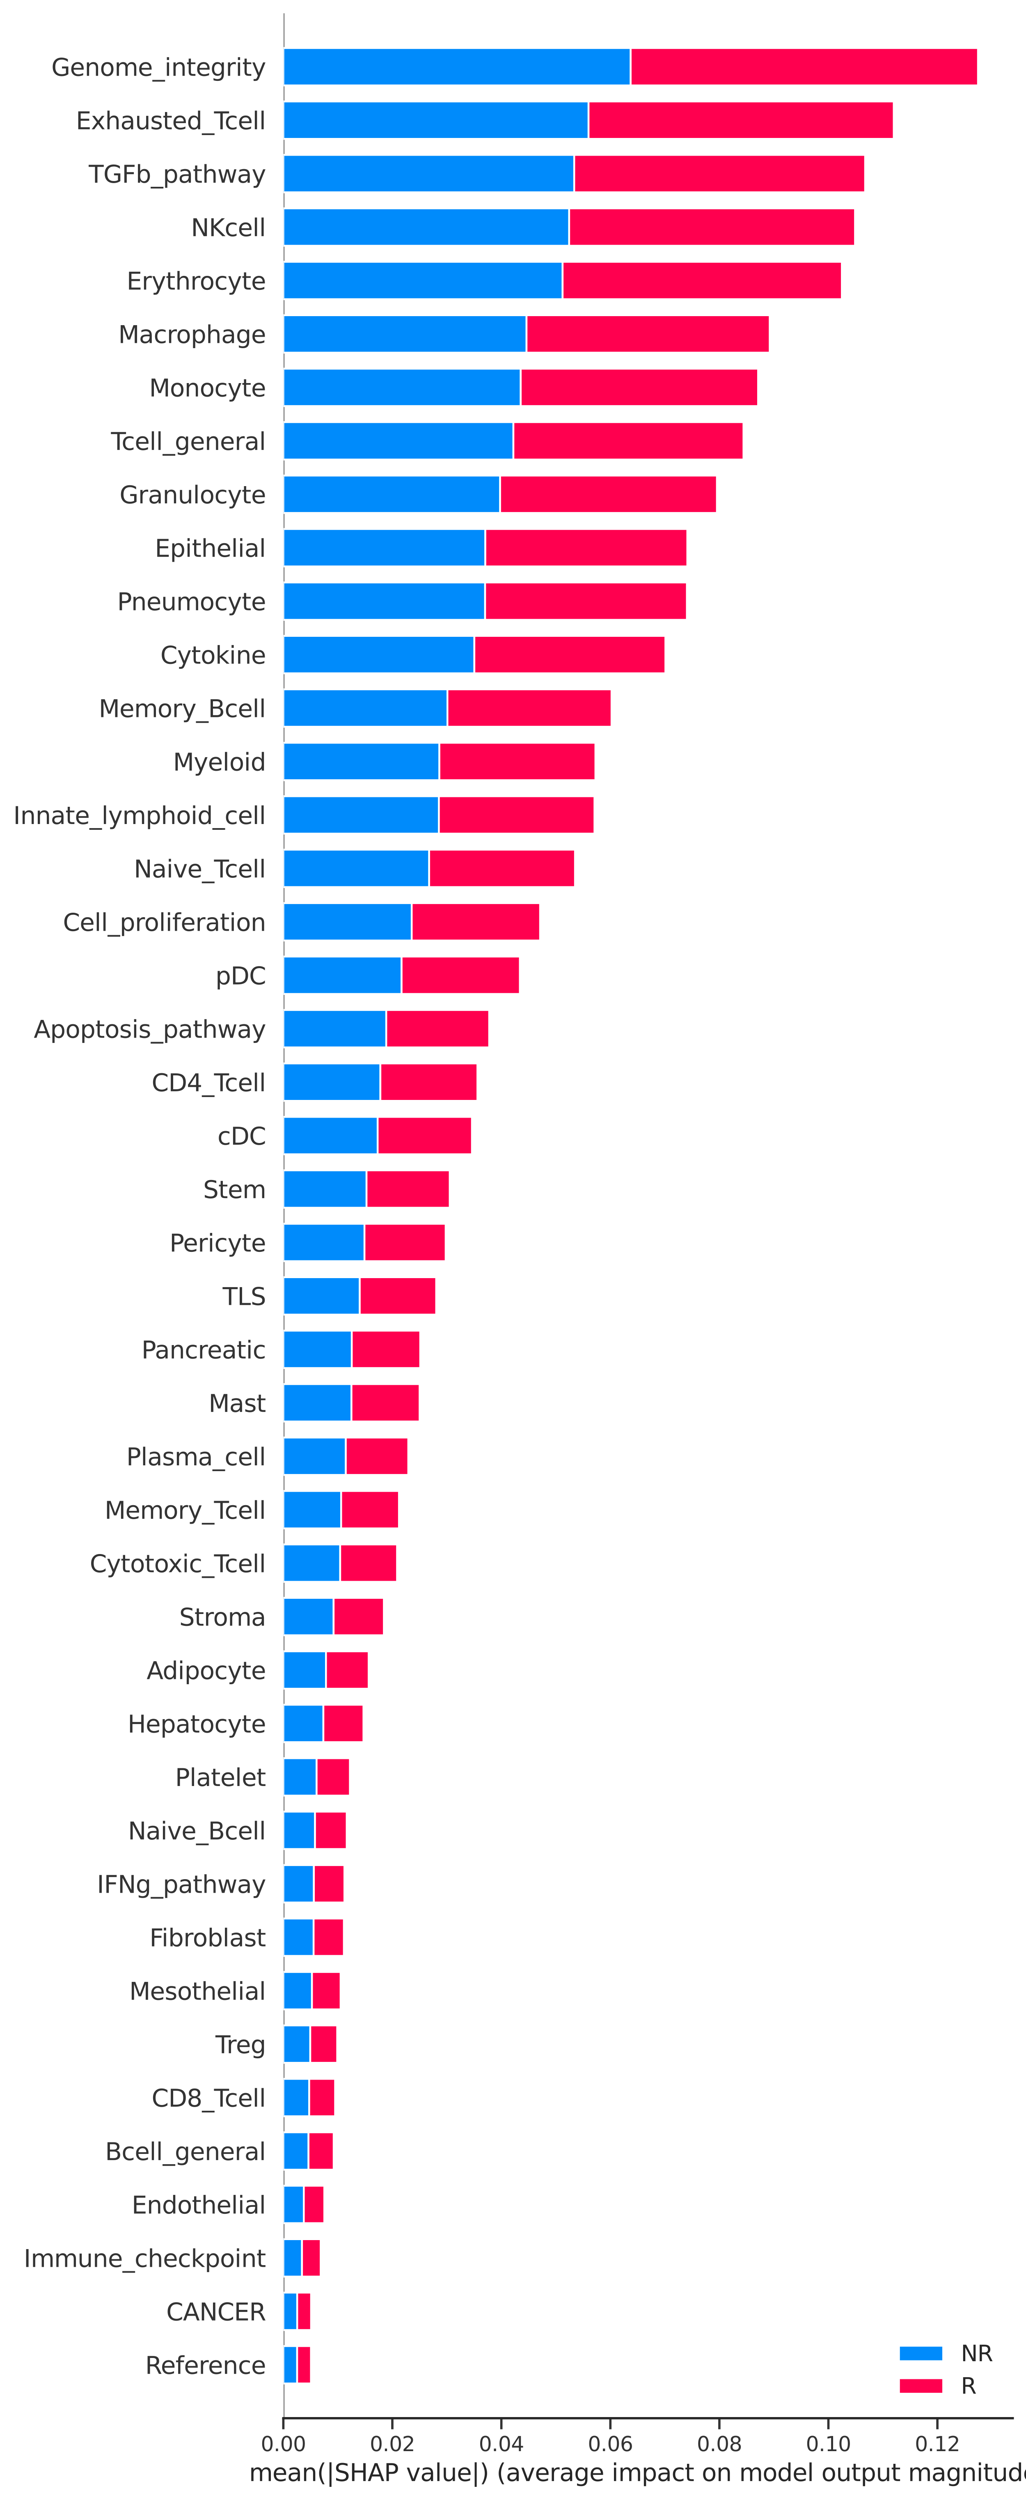 <?xml version="1.0" encoding="utf-8" standalone="no"?>
<!DOCTYPE svg PUBLIC "-//W3C//DTD SVG 1.1//EN"
  "http://www.w3.org/Graphics/SVG/1.1/DTD/svg11.dtd">
<svg xmlns:xlink="http://www.w3.org/1999/xlink" width="556.658pt" height="1355.79pt" viewBox="0 0 556.658 1355.79" xmlns="http://www.w3.org/2000/svg" version="1.1">
 <defs>
  <style type="text/css">*{stroke-linejoin: round; stroke-linecap: butt}</style>
 </defs>
 <g id="figure_1">
  <g id="patch_1">
   <path d="M 0 1355.79 
L 556.658 1355.79 
L 556.658 0 
L 0 0 
z
" style="fill: #ffffff"/>
  </g>
  <g id="axes_1">
   <g id="patch_2">
    <path d="M 153.724 1311.444 
L 549.458 1311.444 
L 549.458 7.2 
L 153.724 7.2 
z
" style="fill: #ffffff"/>
   </g>
   <g id="line2d_1">
    <path d="M 153.724 1311.444 
L 153.724 7.2 
" clip-path="url(#p65df86b1d5)" style="fill: none; stroke: #999999; stroke-width: 1.5; stroke-linecap: round"/>
   </g>
   <g id="matplotlib.axis_1">
    <g id="xtick_1">
     <g id="line2d_2">
      <defs>
       <path id="m36c5b88f42" d="M 0 0 
L 0 6 
" style="stroke: #333333; stroke-width: 1.25"/>
      </defs>
      <g>
       <use xlink:href="#m36c5b88f42" x="153.724" y="1311.444" style="fill: #333333; stroke: #333333; stroke-width: 1.25"/>
      </g>
     </g>
     <g id="text_1">
      <!-- 0.00 -->
      <g style="fill: #333333" transform="translate(141.478 1329.302) scale(0.11 -0.11)">
       <defs>
        <path id="DejaVuSans-30" d="M 2034 4250 
Q 1547 4250 1301 3770 
Q 1056 3291 1056 2328 
Q 1056 1369 1301 889 
Q 1547 409 2034 409 
Q 2525 409 2770 889 
Q 3016 1369 3016 2328 
Q 3016 3291 2770 3770 
Q 2525 4250 2034 4250 
z
M 2034 4750 
Q 2819 4750 3233 4129 
Q 3647 3509 3647 2328 
Q 3647 1150 3233 529 
Q 2819 -91 2034 -91 
Q 1250 -91 836 529 
Q 422 1150 422 2328 
Q 422 3509 836 4129 
Q 1250 4750 2034 4750 
z
" transform="scale(0.016)"/>
        <path id="DejaVuSans-2e" d="M 684 794 
L 1344 794 
L 1344 0 
L 684 0 
L 684 794 
z
" transform="scale(0.016)"/>
       </defs>
       <use xlink:href="#DejaVuSans-30"/>
       <use xlink:href="#DejaVuSans-2e" x="63.623"/>
       <use xlink:href="#DejaVuSans-30" x="95.41"/>
       <use xlink:href="#DejaVuSans-30" x="159.033"/>
      </g>
     </g>
    </g>
    <g id="xtick_2">
     <g id="line2d_3">
      <g>
       <use xlink:href="#m36c5b88f42" x="212.868" y="1311.444" style="fill: #333333; stroke: #333333; stroke-width: 1.25"/>
      </g>
     </g>
     <g id="text_2">
      <!-- 0.02 -->
      <g style="fill: #333333" transform="translate(200.622 1329.302) scale(0.11 -0.11)">
       <defs>
        <path id="DejaVuSans-32" d="M 1228 531 
L 3431 531 
L 3431 0 
L 469 0 
L 469 531 
Q 828 903 1448 1529 
Q 2069 2156 2228 2338 
Q 2531 2678 2651 2914 
Q 2772 3150 2772 3378 
Q 2772 3750 2511 3984 
Q 2250 4219 1831 4219 
Q 1534 4219 1204 4116 
Q 875 4013 500 3803 
L 500 4441 
Q 881 4594 1212 4672 
Q 1544 4750 1819 4750 
Q 2544 4750 2975 4387 
Q 3406 4025 3406 3419 
Q 3406 3131 3298 2873 
Q 3191 2616 2906 2266 
Q 2828 2175 2409 1742 
Q 1991 1309 1228 531 
z
" transform="scale(0.016)"/>
       </defs>
       <use xlink:href="#DejaVuSans-30"/>
       <use xlink:href="#DejaVuSans-2e" x="63.623"/>
       <use xlink:href="#DejaVuSans-30" x="95.41"/>
       <use xlink:href="#DejaVuSans-32" x="159.033"/>
      </g>
     </g>
    </g>
    <g id="xtick_3">
     <g id="line2d_4">
      <g>
       <use xlink:href="#m36c5b88f42" x="272.013" y="1311.444" style="fill: #333333; stroke: #333333; stroke-width: 1.25"/>
      </g>
     </g>
     <g id="text_3">
      <!-- 0.04 -->
      <g style="fill: #333333" transform="translate(259.767 1329.302) scale(0.11 -0.11)">
       <defs>
        <path id="DejaVuSans-34" d="M 2419 4116 
L 825 1625 
L 2419 1625 
L 2419 4116 
z
M 2253 4666 
L 3047 4666 
L 3047 1625 
L 3713 1625 
L 3713 1100 
L 3047 1100 
L 3047 0 
L 2419 0 
L 2419 1100 
L 313 1100 
L 313 1709 
L 2253 4666 
z
" transform="scale(0.016)"/>
       </defs>
       <use xlink:href="#DejaVuSans-30"/>
       <use xlink:href="#DejaVuSans-2e" x="63.623"/>
       <use xlink:href="#DejaVuSans-30" x="95.41"/>
       <use xlink:href="#DejaVuSans-34" x="159.033"/>
      </g>
     </g>
    </g>
    <g id="xtick_4">
     <g id="line2d_5">
      <g>
       <use xlink:href="#m36c5b88f42" x="331.157" y="1311.444" style="fill: #333333; stroke: #333333; stroke-width: 1.25"/>
      </g>
     </g>
     <g id="text_4">
      <!-- 0.06 -->
      <g style="fill: #333333" transform="translate(318.911 1329.302) scale(0.11 -0.11)">
       <defs>
        <path id="DejaVuSans-36" d="M 2113 2584 
Q 1688 2584 1439 2293 
Q 1191 2003 1191 1497 
Q 1191 994 1439 701 
Q 1688 409 2113 409 
Q 2538 409 2786 701 
Q 3034 994 3034 1497 
Q 3034 2003 2786 2293 
Q 2538 2584 2113 2584 
z
M 3366 4563 
L 3366 3988 
Q 3128 4100 2886 4159 
Q 2644 4219 2406 4219 
Q 1781 4219 1451 3797 
Q 1122 3375 1075 2522 
Q 1259 2794 1537 2939 
Q 1816 3084 2150 3084 
Q 2853 3084 3261 2657 
Q 3669 2231 3669 1497 
Q 3669 778 3244 343 
Q 2819 -91 2113 -91 
Q 1303 -91 875 529 
Q 447 1150 447 2328 
Q 447 3434 972 4092 
Q 1497 4750 2381 4750 
Q 2619 4750 2861 4703 
Q 3103 4656 3366 4563 
z
" transform="scale(0.016)"/>
       </defs>
       <use xlink:href="#DejaVuSans-30"/>
       <use xlink:href="#DejaVuSans-2e" x="63.623"/>
       <use xlink:href="#DejaVuSans-30" x="95.41"/>
       <use xlink:href="#DejaVuSans-36" x="159.033"/>
      </g>
     </g>
    </g>
    <g id="xtick_5">
     <g id="line2d_6">
      <g>
       <use xlink:href="#m36c5b88f42" x="390.302" y="1311.444" style="fill: #333333; stroke: #333333; stroke-width: 1.25"/>
      </g>
     </g>
     <g id="text_5">
      <!-- 0.08 -->
      <g style="fill: #333333" transform="translate(378.056 1329.302) scale(0.11 -0.11)">
       <defs>
        <path id="DejaVuSans-38" d="M 2034 2216 
Q 1584 2216 1326 1975 
Q 1069 1734 1069 1313 
Q 1069 891 1326 650 
Q 1584 409 2034 409 
Q 2484 409 2743 651 
Q 3003 894 3003 1313 
Q 3003 1734 2745 1975 
Q 2488 2216 2034 2216 
z
M 1403 2484 
Q 997 2584 770 2862 
Q 544 3141 544 3541 
Q 544 4100 942 4425 
Q 1341 4750 2034 4750 
Q 2731 4750 3128 4425 
Q 3525 4100 3525 3541 
Q 3525 3141 3298 2862 
Q 3072 2584 2669 2484 
Q 3125 2378 3379 2068 
Q 3634 1759 3634 1313 
Q 3634 634 3220 271 
Q 2806 -91 2034 -91 
Q 1263 -91 848 271 
Q 434 634 434 1313 
Q 434 1759 690 2068 
Q 947 2378 1403 2484 
z
M 1172 3481 
Q 1172 3119 1398 2916 
Q 1625 2713 2034 2713 
Q 2441 2713 2670 2916 
Q 2900 3119 2900 3481 
Q 2900 3844 2670 4047 
Q 2441 4250 2034 4250 
Q 1625 4250 1398 4047 
Q 1172 3844 1172 3481 
z
" transform="scale(0.016)"/>
       </defs>
       <use xlink:href="#DejaVuSans-30"/>
       <use xlink:href="#DejaVuSans-2e" x="63.623"/>
       <use xlink:href="#DejaVuSans-30" x="95.41"/>
       <use xlink:href="#DejaVuSans-38" x="159.033"/>
      </g>
     </g>
    </g>
    <g id="xtick_6">
     <g id="line2d_7">
      <g>
       <use xlink:href="#m36c5b88f42" x="449.446" y="1311.444" style="fill: #333333; stroke: #333333; stroke-width: 1.25"/>
      </g>
     </g>
     <g id="text_6">
      <!-- 0.10 -->
      <g style="fill: #333333" transform="translate(437.2 1329.302) scale(0.11 -0.11)">
       <defs>
        <path id="DejaVuSans-31" d="M 794 531 
L 1825 531 
L 1825 4091 
L 703 3866 
L 703 4441 
L 1819 4666 
L 2450 4666 
L 2450 531 
L 3481 531 
L 3481 0 
L 794 0 
L 794 531 
z
" transform="scale(0.016)"/>
       </defs>
       <use xlink:href="#DejaVuSans-30"/>
       <use xlink:href="#DejaVuSans-2e" x="63.623"/>
       <use xlink:href="#DejaVuSans-31" x="95.41"/>
       <use xlink:href="#DejaVuSans-30" x="159.033"/>
      </g>
     </g>
    </g>
    <g id="xtick_7">
     <g id="line2d_8">
      <g>
       <use xlink:href="#m36c5b88f42" x="508.591" y="1311.444" style="fill: #333333; stroke: #333333; stroke-width: 1.25"/>
      </g>
     </g>
     <g id="text_7">
      <!-- 0.12 -->
      <g style="fill: #333333" transform="translate(496.344 1329.302) scale(0.11 -0.11)">
       <use xlink:href="#DejaVuSans-30"/>
       <use xlink:href="#DejaVuSans-2e" x="63.623"/>
       <use xlink:href="#DejaVuSans-31" x="95.41"/>
       <use xlink:href="#DejaVuSans-32" x="159.033"/>
      </g>
     </g>
    </g>
    <g id="text_8">
     <!-- mean(|SHAP value|) (average impact on model output magnitude) -->
     <g style="fill: #262626" transform="translate(135.122 1345.525) scale(0.13 -0.13)">
      <defs>
       <path id="DejaVuSans-6d" d="M 3328 2828 
Q 3544 3216 3844 3400 
Q 4144 3584 4550 3584 
Q 5097 3584 5394 3201 
Q 5691 2819 5691 2113 
L 5691 0 
L 5113 0 
L 5113 2094 
Q 5113 2597 4934 2840 
Q 4756 3084 4391 3084 
Q 3944 3084 3684 2787 
Q 3425 2491 3425 1978 
L 3425 0 
L 2847 0 
L 2847 2094 
Q 2847 2600 2669 2842 
Q 2491 3084 2119 3084 
Q 1678 3084 1418 2786 
Q 1159 2488 1159 1978 
L 1159 0 
L 581 0 
L 581 3500 
L 1159 3500 
L 1159 2956 
Q 1356 3278 1631 3431 
Q 1906 3584 2284 3584 
Q 2666 3584 2933 3390 
Q 3200 3197 3328 2828 
z
" transform="scale(0.016)"/>
       <path id="DejaVuSans-65" d="M 3597 1894 
L 3597 1613 
L 953 1613 
Q 991 1019 1311 708 
Q 1631 397 2203 397 
Q 2534 397 2845 478 
Q 3156 559 3463 722 
L 3463 178 
Q 3153 47 2828 -22 
Q 2503 -91 2169 -91 
Q 1331 -91 842 396 
Q 353 884 353 1716 
Q 353 2575 817 3079 
Q 1281 3584 2069 3584 
Q 2775 3584 3186 3129 
Q 3597 2675 3597 1894 
z
M 3022 2063 
Q 3016 2534 2758 2815 
Q 2500 3097 2075 3097 
Q 1594 3097 1305 2825 
Q 1016 2553 972 2059 
L 3022 2063 
z
" transform="scale(0.016)"/>
       <path id="DejaVuSans-61" d="M 2194 1759 
Q 1497 1759 1228 1600 
Q 959 1441 959 1056 
Q 959 750 1161 570 
Q 1363 391 1709 391 
Q 2188 391 2477 730 
Q 2766 1069 2766 1631 
L 2766 1759 
L 2194 1759 
z
M 3341 1997 
L 3341 0 
L 2766 0 
L 2766 531 
Q 2569 213 2275 61 
Q 1981 -91 1556 -91 
Q 1019 -91 701 211 
Q 384 513 384 1019 
Q 384 1609 779 1909 
Q 1175 2209 1959 2209 
L 2766 2209 
L 2766 2266 
Q 2766 2663 2505 2880 
Q 2244 3097 1772 3097 
Q 1472 3097 1187 3025 
Q 903 2953 641 2809 
L 641 3341 
Q 956 3463 1253 3523 
Q 1550 3584 1831 3584 
Q 2591 3584 2966 3190 
Q 3341 2797 3341 1997 
z
" transform="scale(0.016)"/>
       <path id="DejaVuSans-6e" d="M 3513 2113 
L 3513 0 
L 2938 0 
L 2938 2094 
Q 2938 2591 2744 2837 
Q 2550 3084 2163 3084 
Q 1697 3084 1428 2787 
Q 1159 2491 1159 1978 
L 1159 0 
L 581 0 
L 581 3500 
L 1159 3500 
L 1159 2956 
Q 1366 3272 1645 3428 
Q 1925 3584 2291 3584 
Q 2894 3584 3203 3211 
Q 3513 2838 3513 2113 
z
" transform="scale(0.016)"/>
       <path id="DejaVuSans-28" d="M 1984 4856 
Q 1566 4138 1362 3434 
Q 1159 2731 1159 2009 
Q 1159 1288 1364 580 
Q 1569 -128 1984 -844 
L 1484 -844 
Q 1016 -109 783 600 
Q 550 1309 550 2009 
Q 550 2706 781 3412 
Q 1013 4119 1484 4856 
L 1984 4856 
z
" transform="scale(0.016)"/>
       <path id="DejaVuSans-7c" d="M 1344 4891 
L 1344 -1509 
L 813 -1509 
L 813 4891 
L 1344 4891 
z
" transform="scale(0.016)"/>
       <path id="DejaVuSans-53" d="M 3425 4513 
L 3425 3897 
Q 3066 4069 2747 4153 
Q 2428 4238 2131 4238 
Q 1616 4238 1336 4038 
Q 1056 3838 1056 3469 
Q 1056 3159 1242 3001 
Q 1428 2844 1947 2747 
L 2328 2669 
Q 3034 2534 3370 2195 
Q 3706 1856 3706 1288 
Q 3706 609 3251 259 
Q 2797 -91 1919 -91 
Q 1588 -91 1214 -16 
Q 841 59 441 206 
L 441 856 
Q 825 641 1194 531 
Q 1563 422 1919 422 
Q 2459 422 2753 634 
Q 3047 847 3047 1241 
Q 3047 1584 2836 1778 
Q 2625 1972 2144 2069 
L 1759 2144 
Q 1053 2284 737 2584 
Q 422 2884 422 3419 
Q 422 4038 858 4394 
Q 1294 4750 2059 4750 
Q 2388 4750 2728 4690 
Q 3069 4631 3425 4513 
z
" transform="scale(0.016)"/>
       <path id="DejaVuSans-48" d="M 628 4666 
L 1259 4666 
L 1259 2753 
L 3553 2753 
L 3553 4666 
L 4184 4666 
L 4184 0 
L 3553 0 
L 3553 2222 
L 1259 2222 
L 1259 0 
L 628 0 
L 628 4666 
z
" transform="scale(0.016)"/>
       <path id="DejaVuSans-41" d="M 2188 4044 
L 1331 1722 
L 3047 1722 
L 2188 4044 
z
M 1831 4666 
L 2547 4666 
L 4325 0 
L 3669 0 
L 3244 1197 
L 1141 1197 
L 716 0 
L 50 0 
L 1831 4666 
z
" transform="scale(0.016)"/>
       <path id="DejaVuSans-50" d="M 1259 4147 
L 1259 2394 
L 2053 2394 
Q 2494 2394 2734 2622 
Q 2975 2850 2975 3272 
Q 2975 3691 2734 3919 
Q 2494 4147 2053 4147 
L 1259 4147 
z
M 628 4666 
L 2053 4666 
Q 2838 4666 3239 4311 
Q 3641 3956 3641 3272 
Q 3641 2581 3239 2228 
Q 2838 1875 2053 1875 
L 1259 1875 
L 1259 0 
L 628 0 
L 628 4666 
z
" transform="scale(0.016)"/>
       <path id="DejaVuSans-20" transform="scale(0.016)"/>
       <path id="DejaVuSans-76" d="M 191 3500 
L 800 3500 
L 1894 563 
L 2988 3500 
L 3597 3500 
L 2284 0 
L 1503 0 
L 191 3500 
z
" transform="scale(0.016)"/>
       <path id="DejaVuSans-6c" d="M 603 4863 
L 1178 4863 
L 1178 0 
L 603 0 
L 603 4863 
z
" transform="scale(0.016)"/>
       <path id="DejaVuSans-75" d="M 544 1381 
L 544 3500 
L 1119 3500 
L 1119 1403 
Q 1119 906 1312 657 
Q 1506 409 1894 409 
Q 2359 409 2629 706 
Q 2900 1003 2900 1516 
L 2900 3500 
L 3475 3500 
L 3475 0 
L 2900 0 
L 2900 538 
Q 2691 219 2414 64 
Q 2138 -91 1772 -91 
Q 1169 -91 856 284 
Q 544 659 544 1381 
z
M 1991 3584 
L 1991 3584 
z
" transform="scale(0.016)"/>
       <path id="DejaVuSans-29" d="M 513 4856 
L 1013 4856 
Q 1481 4119 1714 3412 
Q 1947 2706 1947 2009 
Q 1947 1309 1714 600 
Q 1481 -109 1013 -844 
L 513 -844 
Q 928 -128 1133 580 
Q 1338 1288 1338 2009 
Q 1338 2731 1133 3434 
Q 928 4138 513 4856 
z
" transform="scale(0.016)"/>
       <path id="DejaVuSans-72" d="M 2631 2963 
Q 2534 3019 2420 3045 
Q 2306 3072 2169 3072 
Q 1681 3072 1420 2755 
Q 1159 2438 1159 1844 
L 1159 0 
L 581 0 
L 581 3500 
L 1159 3500 
L 1159 2956 
Q 1341 3275 1631 3429 
Q 1922 3584 2338 3584 
Q 2397 3584 2469 3576 
Q 2541 3569 2628 3553 
L 2631 2963 
z
" transform="scale(0.016)"/>
       <path id="DejaVuSans-67" d="M 2906 1791 
Q 2906 2416 2648 2759 
Q 2391 3103 1925 3103 
Q 1463 3103 1205 2759 
Q 947 2416 947 1791 
Q 947 1169 1205 825 
Q 1463 481 1925 481 
Q 2391 481 2648 825 
Q 2906 1169 2906 1791 
z
M 3481 434 
Q 3481 -459 3084 -895 
Q 2688 -1331 1869 -1331 
Q 1566 -1331 1297 -1286 
Q 1028 -1241 775 -1147 
L 775 -588 
Q 1028 -725 1275 -790 
Q 1522 -856 1778 -856 
Q 2344 -856 2625 -561 
Q 2906 -266 2906 331 
L 2906 616 
Q 2728 306 2450 153 
Q 2172 0 1784 0 
Q 1141 0 747 490 
Q 353 981 353 1791 
Q 353 2603 747 3093 
Q 1141 3584 1784 3584 
Q 2172 3584 2450 3431 
Q 2728 3278 2906 2969 
L 2906 3500 
L 3481 3500 
L 3481 434 
z
" transform="scale(0.016)"/>
       <path id="DejaVuSans-69" d="M 603 3500 
L 1178 3500 
L 1178 0 
L 603 0 
L 603 3500 
z
M 603 4863 
L 1178 4863 
L 1178 4134 
L 603 4134 
L 603 4863 
z
" transform="scale(0.016)"/>
       <path id="DejaVuSans-70" d="M 1159 525 
L 1159 -1331 
L 581 -1331 
L 581 3500 
L 1159 3500 
L 1159 2969 
Q 1341 3281 1617 3432 
Q 1894 3584 2278 3584 
Q 2916 3584 3314 3078 
Q 3713 2572 3713 1747 
Q 3713 922 3314 415 
Q 2916 -91 2278 -91 
Q 1894 -91 1617 61 
Q 1341 213 1159 525 
z
M 3116 1747 
Q 3116 2381 2855 2742 
Q 2594 3103 2138 3103 
Q 1681 3103 1420 2742 
Q 1159 2381 1159 1747 
Q 1159 1113 1420 752 
Q 1681 391 2138 391 
Q 2594 391 2855 752 
Q 3116 1113 3116 1747 
z
" transform="scale(0.016)"/>
       <path id="DejaVuSans-63" d="M 3122 3366 
L 3122 2828 
Q 2878 2963 2633 3030 
Q 2388 3097 2138 3097 
Q 1578 3097 1268 2742 
Q 959 2388 959 1747 
Q 959 1106 1268 751 
Q 1578 397 2138 397 
Q 2388 397 2633 464 
Q 2878 531 3122 666 
L 3122 134 
Q 2881 22 2623 -34 
Q 2366 -91 2075 -91 
Q 1284 -91 818 406 
Q 353 903 353 1747 
Q 353 2603 823 3093 
Q 1294 3584 2113 3584 
Q 2378 3584 2631 3529 
Q 2884 3475 3122 3366 
z
" transform="scale(0.016)"/>
       <path id="DejaVuSans-74" d="M 1172 4494 
L 1172 3500 
L 2356 3500 
L 2356 3053 
L 1172 3053 
L 1172 1153 
Q 1172 725 1289 603 
Q 1406 481 1766 481 
L 2356 481 
L 2356 0 
L 1766 0 
Q 1100 0 847 248 
Q 594 497 594 1153 
L 594 3053 
L 172 3053 
L 172 3500 
L 594 3500 
L 594 4494 
L 1172 4494 
z
" transform="scale(0.016)"/>
       <path id="DejaVuSans-6f" d="M 1959 3097 
Q 1497 3097 1228 2736 
Q 959 2375 959 1747 
Q 959 1119 1226 758 
Q 1494 397 1959 397 
Q 2419 397 2687 759 
Q 2956 1122 2956 1747 
Q 2956 2369 2687 2733 
Q 2419 3097 1959 3097 
z
M 1959 3584 
Q 2709 3584 3137 3096 
Q 3566 2609 3566 1747 
Q 3566 888 3137 398 
Q 2709 -91 1959 -91 
Q 1206 -91 779 398 
Q 353 888 353 1747 
Q 353 2609 779 3096 
Q 1206 3584 1959 3584 
z
" transform="scale(0.016)"/>
       <path id="DejaVuSans-64" d="M 2906 2969 
L 2906 4863 
L 3481 4863 
L 3481 0 
L 2906 0 
L 2906 525 
Q 2725 213 2448 61 
Q 2172 -91 1784 -91 
Q 1150 -91 751 415 
Q 353 922 353 1747 
Q 353 2572 751 3078 
Q 1150 3584 1784 3584 
Q 2172 3584 2448 3432 
Q 2725 3281 2906 2969 
z
M 947 1747 
Q 947 1113 1208 752 
Q 1469 391 1925 391 
Q 2381 391 2643 752 
Q 2906 1113 2906 1747 
Q 2906 2381 2643 2742 
Q 2381 3103 1925 3103 
Q 1469 3103 1208 2742 
Q 947 2381 947 1747 
z
" transform="scale(0.016)"/>
      </defs>
      <use xlink:href="#DejaVuSans-6d"/>
      <use xlink:href="#DejaVuSans-65" x="97.412"/>
      <use xlink:href="#DejaVuSans-61" x="158.936"/>
      <use xlink:href="#DejaVuSans-6e" x="220.215"/>
      <use xlink:href="#DejaVuSans-28" x="283.594"/>
      <use xlink:href="#DejaVuSans-7c" x="322.607"/>
      <use xlink:href="#DejaVuSans-53" x="356.299"/>
      <use xlink:href="#DejaVuSans-48" x="419.775"/>
      <use xlink:href="#DejaVuSans-41" x="494.971"/>
      <use xlink:href="#DejaVuSans-50" x="563.379"/>
      <use xlink:href="#DejaVuSans-20" x="623.682"/>
      <use xlink:href="#DejaVuSans-76" x="655.469"/>
      <use xlink:href="#DejaVuSans-61" x="714.648"/>
      <use xlink:href="#DejaVuSans-6c" x="775.928"/>
      <use xlink:href="#DejaVuSans-75" x="803.711"/>
      <use xlink:href="#DejaVuSans-65" x="867.09"/>
      <use xlink:href="#DejaVuSans-7c" x="928.613"/>
      <use xlink:href="#DejaVuSans-29" x="962.305"/>
      <use xlink:href="#DejaVuSans-20" x="1001.318"/>
      <use xlink:href="#DejaVuSans-28" x="1033.105"/>
      <use xlink:href="#DejaVuSans-61" x="1072.119"/>
      <use xlink:href="#DejaVuSans-76" x="1133.398"/>
      <use xlink:href="#DejaVuSans-65" x="1192.578"/>
      <use xlink:href="#DejaVuSans-72" x="1254.102"/>
      <use xlink:href="#DejaVuSans-61" x="1295.215"/>
      <use xlink:href="#DejaVuSans-67" x="1356.494"/>
      <use xlink:href="#DejaVuSans-65" x="1419.971"/>
      <use xlink:href="#DejaVuSans-20" x="1481.494"/>
      <use xlink:href="#DejaVuSans-69" x="1513.281"/>
      <use xlink:href="#DejaVuSans-6d" x="1541.064"/>
      <use xlink:href="#DejaVuSans-70" x="1638.477"/>
      <use xlink:href="#DejaVuSans-61" x="1701.953"/>
      <use xlink:href="#DejaVuSans-63" x="1763.232"/>
      <use xlink:href="#DejaVuSans-74" x="1818.213"/>
      <use xlink:href="#DejaVuSans-20" x="1857.422"/>
      <use xlink:href="#DejaVuSans-6f" x="1889.209"/>
      <use xlink:href="#DejaVuSans-6e" x="1950.391"/>
      <use xlink:href="#DejaVuSans-20" x="2013.77"/>
      <use xlink:href="#DejaVuSans-6d" x="2045.557"/>
      <use xlink:href="#DejaVuSans-6f" x="2142.969"/>
      <use xlink:href="#DejaVuSans-64" x="2204.15"/>
      <use xlink:href="#DejaVuSans-65" x="2267.627"/>
      <use xlink:href="#DejaVuSans-6c" x="2329.15"/>
      <use xlink:href="#DejaVuSans-20" x="2356.934"/>
      <use xlink:href="#DejaVuSans-6f" x="2388.721"/>
      <use xlink:href="#DejaVuSans-75" x="2449.902"/>
      <use xlink:href="#DejaVuSans-74" x="2513.281"/>
      <use xlink:href="#DejaVuSans-70" x="2552.49"/>
      <use xlink:href="#DejaVuSans-75" x="2615.967"/>
      <use xlink:href="#DejaVuSans-74" x="2679.346"/>
      <use xlink:href="#DejaVuSans-20" x="2718.555"/>
      <use xlink:href="#DejaVuSans-6d" x="2750.342"/>
      <use xlink:href="#DejaVuSans-61" x="2847.754"/>
      <use xlink:href="#DejaVuSans-67" x="2909.033"/>
      <use xlink:href="#DejaVuSans-6e" x="2972.51"/>
      <use xlink:href="#DejaVuSans-69" x="3035.889"/>
      <use xlink:href="#DejaVuSans-74" x="3063.672"/>
      <use xlink:href="#DejaVuSans-75" x="3102.881"/>
      <use xlink:href="#DejaVuSans-64" x="3166.26"/>
      <use xlink:href="#DejaVuSans-65" x="3229.736"/>
      <use xlink:href="#DejaVuSans-29" x="3291.26"/>
     </g>
    </g>
   </g>
   <g id="matplotlib.axis_2">
    <g id="ytick_1">
     <g id="text_9">
      <!-- Reference -->
      <g style="fill: #333333" transform="translate(78.765 1287.4) scale(0.13 -0.13)">
       <defs>
        <path id="DejaVuSans-52" d="M 2841 2188 
Q 3044 2119 3236 1894 
Q 3428 1669 3622 1275 
L 4263 0 
L 3584 0 
L 2988 1197 
Q 2756 1666 2539 1819 
Q 2322 1972 1947 1972 
L 1259 1972 
L 1259 0 
L 628 0 
L 628 4666 
L 2053 4666 
Q 2853 4666 3247 4331 
Q 3641 3997 3641 3322 
Q 3641 2881 3436 2590 
Q 3231 2300 2841 2188 
z
M 1259 4147 
L 1259 2491 
L 2053 2491 
Q 2509 2491 2742 2702 
Q 2975 2913 2975 3322 
Q 2975 3731 2742 3939 
Q 2509 4147 2053 4147 
L 1259 4147 
z
" transform="scale(0.016)"/>
        <path id="DejaVuSans-66" d="M 2375 4863 
L 2375 4384 
L 1825 4384 
Q 1516 4384 1395 4259 
Q 1275 4134 1275 3809 
L 1275 3500 
L 2222 3500 
L 2222 3053 
L 1275 3053 
L 1275 0 
L 697 0 
L 697 3053 
L 147 3053 
L 147 3500 
L 697 3500 
L 697 3744 
Q 697 4328 969 4595 
Q 1241 4863 1831 4863 
L 2375 4863 
z
" transform="scale(0.016)"/>
       </defs>
       <use xlink:href="#DejaVuSans-52"/>
       <use xlink:href="#DejaVuSans-65" x="64.982"/>
       <use xlink:href="#DejaVuSans-66" x="126.506"/>
       <use xlink:href="#DejaVuSans-65" x="161.711"/>
       <use xlink:href="#DejaVuSans-72" x="223.234"/>
       <use xlink:href="#DejaVuSans-65" x="262.098"/>
       <use xlink:href="#DejaVuSans-6e" x="323.621"/>
       <use xlink:href="#DejaVuSans-63" x="387"/>
       <use xlink:href="#DejaVuSans-65" x="441.98"/>
      </g>
     </g>
    </g>
    <g id="ytick_2">
     <g id="text_10">
      <!-- CANCER -->
      <g style="fill: #333333" transform="translate(90.203 1258.417) scale(0.13 -0.13)">
       <defs>
        <path id="DejaVuSans-43" d="M 4122 4306 
L 4122 3641 
Q 3803 3938 3442 4084 
Q 3081 4231 2675 4231 
Q 1875 4231 1450 3742 
Q 1025 3253 1025 2328 
Q 1025 1406 1450 917 
Q 1875 428 2675 428 
Q 3081 428 3442 575 
Q 3803 722 4122 1019 
L 4122 359 
Q 3791 134 3420 21 
Q 3050 -91 2638 -91 
Q 1578 -91 968 557 
Q 359 1206 359 2328 
Q 359 3453 968 4101 
Q 1578 4750 2638 4750 
Q 3056 4750 3426 4639 
Q 3797 4528 4122 4306 
z
" transform="scale(0.016)"/>
        <path id="DejaVuSans-4e" d="M 628 4666 
L 1478 4666 
L 3547 763 
L 3547 4666 
L 4159 4666 
L 4159 0 
L 3309 0 
L 1241 3903 
L 1241 0 
L 628 0 
L 628 4666 
z
" transform="scale(0.016)"/>
        <path id="DejaVuSans-45" d="M 628 4666 
L 3578 4666 
L 3578 4134 
L 1259 4134 
L 1259 2753 
L 3481 2753 
L 3481 2222 
L 1259 2222 
L 1259 531 
L 3634 531 
L 3634 0 
L 628 0 
L 628 4666 
z
" transform="scale(0.016)"/>
       </defs>
       <use xlink:href="#DejaVuSans-43"/>
       <use xlink:href="#DejaVuSans-41" x="69.824"/>
       <use xlink:href="#DejaVuSans-4e" x="138.232"/>
       <use xlink:href="#DejaVuSans-43" x="213.037"/>
       <use xlink:href="#DejaVuSans-45" x="282.861"/>
       <use xlink:href="#DejaVuSans-52" x="346.045"/>
      </g>
     </g>
    </g>
    <g id="ytick_3">
     <g id="text_11">
      <!-- Immune_checkpoint -->
      <g style="fill: #333333" transform="translate(12.871 1229.433) scale(0.13 -0.13)">
       <defs>
        <path id="DejaVuSans-49" d="M 628 4666 
L 1259 4666 
L 1259 0 
L 628 0 
L 628 4666 
z
" transform="scale(0.016)"/>
        <path id="DejaVuSans-5f" d="M 3263 -1063 
L 3263 -1509 
L -63 -1509 
L -63 -1063 
L 3263 -1063 
z
" transform="scale(0.016)"/>
        <path id="DejaVuSans-68" d="M 3513 2113 
L 3513 0 
L 2938 0 
L 2938 2094 
Q 2938 2591 2744 2837 
Q 2550 3084 2163 3084 
Q 1697 3084 1428 2787 
Q 1159 2491 1159 1978 
L 1159 0 
L 581 0 
L 581 4863 
L 1159 4863 
L 1159 2956 
Q 1366 3272 1645 3428 
Q 1925 3584 2291 3584 
Q 2894 3584 3203 3211 
Q 3513 2838 3513 2113 
z
" transform="scale(0.016)"/>
        <path id="DejaVuSans-6b" d="M 581 4863 
L 1159 4863 
L 1159 1991 
L 2875 3500 
L 3609 3500 
L 1753 1863 
L 3688 0 
L 2938 0 
L 1159 1709 
L 1159 0 
L 581 0 
L 581 4863 
z
" transform="scale(0.016)"/>
       </defs>
       <use xlink:href="#DejaVuSans-49"/>
       <use xlink:href="#DejaVuSans-6d" x="29.492"/>
       <use xlink:href="#DejaVuSans-6d" x="126.904"/>
       <use xlink:href="#DejaVuSans-75" x="224.316"/>
       <use xlink:href="#DejaVuSans-6e" x="287.695"/>
       <use xlink:href="#DejaVuSans-65" x="351.074"/>
       <use xlink:href="#DejaVuSans-5f" x="412.598"/>
       <use xlink:href="#DejaVuSans-63" x="462.598"/>
       <use xlink:href="#DejaVuSans-68" x="517.578"/>
       <use xlink:href="#DejaVuSans-65" x="580.957"/>
       <use xlink:href="#DejaVuSans-63" x="642.48"/>
       <use xlink:href="#DejaVuSans-6b" x="697.461"/>
       <use xlink:href="#DejaVuSans-70" x="755.371"/>
       <use xlink:href="#DejaVuSans-6f" x="818.848"/>
       <use xlink:href="#DejaVuSans-69" x="880.029"/>
       <use xlink:href="#DejaVuSans-6e" x="907.812"/>
       <use xlink:href="#DejaVuSans-74" x="971.191"/>
      </g>
     </g>
    </g>
    <g id="ytick_4">
     <g id="text_12">
      <!-- Endothelial -->
      <g style="fill: #333333" transform="translate(71.428 1200.45) scale(0.13 -0.13)">
       <use xlink:href="#DejaVuSans-45"/>
       <use xlink:href="#DejaVuSans-6e" x="63.184"/>
       <use xlink:href="#DejaVuSans-64" x="126.562"/>
       <use xlink:href="#DejaVuSans-6f" x="190.039"/>
       <use xlink:href="#DejaVuSans-74" x="251.221"/>
       <use xlink:href="#DejaVuSans-68" x="290.43"/>
       <use xlink:href="#DejaVuSans-65" x="353.809"/>
       <use xlink:href="#DejaVuSans-6c" x="415.332"/>
       <use xlink:href="#DejaVuSans-69" x="443.115"/>
       <use xlink:href="#DejaVuSans-61" x="470.898"/>
       <use xlink:href="#DejaVuSans-6c" x="532.178"/>
      </g>
     </g>
    </g>
    <g id="ytick_5">
     <g id="text_13">
      <!-- Bcell_general -->
      <g style="fill: #333333" transform="translate(57.023 1171.467) scale(0.13 -0.13)">
       <defs>
        <path id="DejaVuSans-42" d="M 1259 2228 
L 1259 519 
L 2272 519 
Q 2781 519 3026 730 
Q 3272 941 3272 1375 
Q 3272 1813 3026 2020 
Q 2781 2228 2272 2228 
L 1259 2228 
z
M 1259 4147 
L 1259 2741 
L 2194 2741 
Q 2656 2741 2882 2914 
Q 3109 3088 3109 3444 
Q 3109 3797 2882 3972 
Q 2656 4147 2194 4147 
L 1259 4147 
z
M 628 4666 
L 2241 4666 
Q 2963 4666 3353 4366 
Q 3744 4066 3744 3513 
Q 3744 3084 3544 2831 
Q 3344 2578 2956 2516 
Q 3422 2416 3680 2098 
Q 3938 1781 3938 1306 
Q 3938 681 3513 340 
Q 3088 0 2303 0 
L 628 0 
L 628 4666 
z
" transform="scale(0.016)"/>
       </defs>
       <use xlink:href="#DejaVuSans-42"/>
       <use xlink:href="#DejaVuSans-63" x="68.604"/>
       <use xlink:href="#DejaVuSans-65" x="123.584"/>
       <use xlink:href="#DejaVuSans-6c" x="185.107"/>
       <use xlink:href="#DejaVuSans-6c" x="212.891"/>
       <use xlink:href="#DejaVuSans-5f" x="240.674"/>
       <use xlink:href="#DejaVuSans-67" x="290.674"/>
       <use xlink:href="#DejaVuSans-65" x="354.15"/>
       <use xlink:href="#DejaVuSans-6e" x="415.674"/>
       <use xlink:href="#DejaVuSans-65" x="479.053"/>
       <use xlink:href="#DejaVuSans-72" x="540.576"/>
       <use xlink:href="#DejaVuSans-61" x="581.689"/>
       <use xlink:href="#DejaVuSans-6c" x="642.969"/>
      </g>
     </g>
    </g>
    <g id="ytick_6">
     <g id="text_14">
      <!-- CD8_Tcell -->
      <g style="fill: #333333" transform="translate(82.265 1142.484) scale(0.13 -0.13)">
       <defs>
        <path id="DejaVuSans-44" d="M 1259 4147 
L 1259 519 
L 2022 519 
Q 2988 519 3436 956 
Q 3884 1394 3884 2338 
Q 3884 3275 3436 3711 
Q 2988 4147 2022 4147 
L 1259 4147 
z
M 628 4666 
L 1925 4666 
Q 3281 4666 3915 4102 
Q 4550 3538 4550 2338 
Q 4550 1131 3912 565 
Q 3275 0 1925 0 
L 628 0 
L 628 4666 
z
" transform="scale(0.016)"/>
        <path id="DejaVuSans-54" d="M -19 4666 
L 3928 4666 
L 3928 4134 
L 2272 4134 
L 2272 0 
L 1638 0 
L 1638 4134 
L -19 4134 
L -19 4666 
z
" transform="scale(0.016)"/>
       </defs>
       <use xlink:href="#DejaVuSans-43"/>
       <use xlink:href="#DejaVuSans-44" x="69.824"/>
       <use xlink:href="#DejaVuSans-38" x="146.826"/>
       <use xlink:href="#DejaVuSans-5f" x="210.449"/>
       <use xlink:href="#DejaVuSans-54" x="260.449"/>
       <use xlink:href="#DejaVuSans-63" x="304.533"/>
       <use xlink:href="#DejaVuSans-65" x="359.514"/>
       <use xlink:href="#DejaVuSans-6c" x="421.037"/>
       <use xlink:href="#DejaVuSans-6c" x="448.82"/>
      </g>
     </g>
    </g>
    <g id="ytick_7">
     <g id="text_15">
      <!-- Treg -->
      <g style="fill: #333333" transform="translate(116.898 1113.501) scale(0.13 -0.13)">
       <use xlink:href="#DejaVuSans-54"/>
       <use xlink:href="#DejaVuSans-72" x="46.334"/>
       <use xlink:href="#DejaVuSans-65" x="85.197"/>
       <use xlink:href="#DejaVuSans-67" x="146.721"/>
      </g>
     </g>
    </g>
    <g id="ytick_8">
     <g id="text_16">
      <!-- Mesothelial -->
      <g style="fill: #333333" transform="translate(70.146 1084.517) scale(0.13 -0.13)">
       <defs>
        <path id="DejaVuSans-4d" d="M 628 4666 
L 1569 4666 
L 2759 1491 
L 3956 4666 
L 4897 4666 
L 4897 0 
L 4281 0 
L 4281 4097 
L 3078 897 
L 2444 897 
L 1241 4097 
L 1241 0 
L 628 0 
L 628 4666 
z
" transform="scale(0.016)"/>
        <path id="DejaVuSans-73" d="M 2834 3397 
L 2834 2853 
Q 2591 2978 2328 3040 
Q 2066 3103 1784 3103 
Q 1356 3103 1142 2972 
Q 928 2841 928 2578 
Q 928 2378 1081 2264 
Q 1234 2150 1697 2047 
L 1894 2003 
Q 2506 1872 2764 1633 
Q 3022 1394 3022 966 
Q 3022 478 2636 193 
Q 2250 -91 1575 -91 
Q 1294 -91 989 -36 
Q 684 19 347 128 
L 347 722 
Q 666 556 975 473 
Q 1284 391 1588 391 
Q 1994 391 2212 530 
Q 2431 669 2431 922 
Q 2431 1156 2273 1281 
Q 2116 1406 1581 1522 
L 1381 1569 
Q 847 1681 609 1914 
Q 372 2147 372 2553 
Q 372 3047 722 3315 
Q 1072 3584 1716 3584 
Q 2034 3584 2315 3537 
Q 2597 3491 2834 3397 
z
" transform="scale(0.016)"/>
       </defs>
       <use xlink:href="#DejaVuSans-4d"/>
       <use xlink:href="#DejaVuSans-65" x="86.279"/>
       <use xlink:href="#DejaVuSans-73" x="147.803"/>
       <use xlink:href="#DejaVuSans-6f" x="199.902"/>
       <use xlink:href="#DejaVuSans-74" x="261.084"/>
       <use xlink:href="#DejaVuSans-68" x="300.293"/>
       <use xlink:href="#DejaVuSans-65" x="363.672"/>
       <use xlink:href="#DejaVuSans-6c" x="425.195"/>
       <use xlink:href="#DejaVuSans-69" x="452.979"/>
       <use xlink:href="#DejaVuSans-61" x="480.762"/>
       <use xlink:href="#DejaVuSans-6c" x="542.041"/>
      </g>
     </g>
    </g>
    <g id="ytick_9">
     <g id="text_17">
      <!-- Fibroblast -->
      <g style="fill: #333333" transform="translate(81.119 1055.534) scale(0.13 -0.13)">
       <defs>
        <path id="DejaVuSans-46" d="M 628 4666 
L 3309 4666 
L 3309 4134 
L 1259 4134 
L 1259 2759 
L 3109 2759 
L 3109 2228 
L 1259 2228 
L 1259 0 
L 628 0 
L 628 4666 
z
" transform="scale(0.016)"/>
        <path id="DejaVuSans-62" d="M 3116 1747 
Q 3116 2381 2855 2742 
Q 2594 3103 2138 3103 
Q 1681 3103 1420 2742 
Q 1159 2381 1159 1747 
Q 1159 1113 1420 752 
Q 1681 391 2138 391 
Q 2594 391 2855 752 
Q 3116 1113 3116 1747 
z
M 1159 2969 
Q 1341 3281 1617 3432 
Q 1894 3584 2278 3584 
Q 2916 3584 3314 3078 
Q 3713 2572 3713 1747 
Q 3713 922 3314 415 
Q 2916 -91 2278 -91 
Q 1894 -91 1617 61 
Q 1341 213 1159 525 
L 1159 0 
L 581 0 
L 581 4863 
L 1159 4863 
L 1159 2969 
z
" transform="scale(0.016)"/>
       </defs>
       <use xlink:href="#DejaVuSans-46"/>
       <use xlink:href="#DejaVuSans-69" x="50.27"/>
       <use xlink:href="#DejaVuSans-62" x="78.053"/>
       <use xlink:href="#DejaVuSans-72" x="141.529"/>
       <use xlink:href="#DejaVuSans-6f" x="180.393"/>
       <use xlink:href="#DejaVuSans-62" x="241.574"/>
       <use xlink:href="#DejaVuSans-6c" x="305.051"/>
       <use xlink:href="#DejaVuSans-61" x="332.834"/>
       <use xlink:href="#DejaVuSans-73" x="394.113"/>
       <use xlink:href="#DejaVuSans-74" x="446.213"/>
      </g>
     </g>
    </g>
    <g id="ytick_10">
     <g id="text_18">
      <!-- IFNg_pathway -->
      <g style="fill: #333333" transform="translate(52.586 1026.551) scale(0.13 -0.13)">
       <defs>
        <path id="DejaVuSans-77" d="M 269 3500 
L 844 3500 
L 1563 769 
L 2278 3500 
L 2956 3500 
L 3675 769 
L 4391 3500 
L 4966 3500 
L 4050 0 
L 3372 0 
L 2619 2869 
L 1863 0 
L 1184 0 
L 269 3500 
z
" transform="scale(0.016)"/>
        <path id="DejaVuSans-79" d="M 2059 -325 
Q 1816 -950 1584 -1140 
Q 1353 -1331 966 -1331 
L 506 -1331 
L 506 -850 
L 844 -850 
Q 1081 -850 1212 -737 
Q 1344 -625 1503 -206 
L 1606 56 
L 191 3500 
L 800 3500 
L 1894 763 
L 2988 3500 
L 3597 3500 
L 2059 -325 
z
" transform="scale(0.016)"/>
       </defs>
       <use xlink:href="#DejaVuSans-49"/>
       <use xlink:href="#DejaVuSans-46" x="29.492"/>
       <use xlink:href="#DejaVuSans-4e" x="87.012"/>
       <use xlink:href="#DejaVuSans-67" x="161.816"/>
       <use xlink:href="#DejaVuSans-5f" x="225.293"/>
       <use xlink:href="#DejaVuSans-70" x="275.293"/>
       <use xlink:href="#DejaVuSans-61" x="338.77"/>
       <use xlink:href="#DejaVuSans-74" x="400.049"/>
       <use xlink:href="#DejaVuSans-68" x="439.258"/>
       <use xlink:href="#DejaVuSans-77" x="502.637"/>
       <use xlink:href="#DejaVuSans-61" x="584.424"/>
       <use xlink:href="#DejaVuSans-79" x="645.703"/>
      </g>
     </g>
    </g>
    <g id="ytick_11">
     <g id="text_19">
      <!-- Naive_Bcell -->
      <g style="fill: #333333" transform="translate(69.438 997.568) scale(0.13 -0.13)">
       <use xlink:href="#DejaVuSans-4e"/>
       <use xlink:href="#DejaVuSans-61" x="74.805"/>
       <use xlink:href="#DejaVuSans-69" x="136.084"/>
       <use xlink:href="#DejaVuSans-76" x="163.867"/>
       <use xlink:href="#DejaVuSans-65" x="223.047"/>
       <use xlink:href="#DejaVuSans-5f" x="284.57"/>
       <use xlink:href="#DejaVuSans-42" x="334.57"/>
       <use xlink:href="#DejaVuSans-63" x="403.174"/>
       <use xlink:href="#DejaVuSans-65" x="458.154"/>
       <use xlink:href="#DejaVuSans-6c" x="519.678"/>
       <use xlink:href="#DejaVuSans-6c" x="547.461"/>
      </g>
     </g>
    </g>
    <g id="ytick_12">
     <g id="text_20">
      <!-- Platelet -->
      <g style="fill: #333333" transform="translate(95.005 968.585) scale(0.13 -0.13)">
       <use xlink:href="#DejaVuSans-50"/>
       <use xlink:href="#DejaVuSans-6c" x="60.303"/>
       <use xlink:href="#DejaVuSans-61" x="88.086"/>
       <use xlink:href="#DejaVuSans-74" x="149.365"/>
       <use xlink:href="#DejaVuSans-65" x="188.574"/>
       <use xlink:href="#DejaVuSans-6c" x="250.098"/>
       <use xlink:href="#DejaVuSans-65" x="277.881"/>
       <use xlink:href="#DejaVuSans-74" x="339.404"/>
      </g>
     </g>
    </g>
    <g id="ytick_13">
     <g id="text_21">
      <!-- Hepatocyte -->
      <g style="fill: #333333" transform="translate(69.24 939.601) scale(0.13 -0.13)">
       <use xlink:href="#DejaVuSans-48"/>
       <use xlink:href="#DejaVuSans-65" x="75.195"/>
       <use xlink:href="#DejaVuSans-70" x="136.719"/>
       <use xlink:href="#DejaVuSans-61" x="200.195"/>
       <use xlink:href="#DejaVuSans-74" x="261.475"/>
       <use xlink:href="#DejaVuSans-6f" x="300.684"/>
       <use xlink:href="#DejaVuSans-63" x="361.865"/>
       <use xlink:href="#DejaVuSans-79" x="416.846"/>
       <use xlink:href="#DejaVuSans-74" x="476.025"/>
       <use xlink:href="#DejaVuSans-65" x="515.234"/>
      </g>
     </g>
    </g>
    <g id="ytick_14">
     <g id="text_22">
      <!-- Adipocyte -->
      <g style="fill: #333333" transform="translate(79.549 910.618) scale(0.13 -0.13)">
       <use xlink:href="#DejaVuSans-41"/>
       <use xlink:href="#DejaVuSans-64" x="66.658"/>
       <use xlink:href="#DejaVuSans-69" x="130.135"/>
       <use xlink:href="#DejaVuSans-70" x="157.918"/>
       <use xlink:href="#DejaVuSans-6f" x="221.395"/>
       <use xlink:href="#DejaVuSans-63" x="282.576"/>
       <use xlink:href="#DejaVuSans-79" x="337.557"/>
       <use xlink:href="#DejaVuSans-74" x="396.736"/>
       <use xlink:href="#DejaVuSans-65" x="435.945"/>
      </g>
     </g>
    </g>
    <g id="ytick_15">
     <g id="text_23">
      <!-- Stroma -->
      <g style="fill: #333333" transform="translate(97.239 881.635) scale(0.13 -0.13)">
       <use xlink:href="#DejaVuSans-53"/>
       <use xlink:href="#DejaVuSans-74" x="63.477"/>
       <use xlink:href="#DejaVuSans-72" x="102.686"/>
       <use xlink:href="#DejaVuSans-6f" x="141.549"/>
       <use xlink:href="#DejaVuSans-6d" x="202.73"/>
       <use xlink:href="#DejaVuSans-61" x="300.143"/>
      </g>
     </g>
    </g>
    <g id="ytick_16">
     <g id="text_24">
      <!-- Cytotoxic_Tcell -->
      <g style="fill: #333333" transform="translate(48.703 852.652) scale(0.13 -0.13)">
       <defs>
        <path id="DejaVuSans-78" d="M 3513 3500 
L 2247 1797 
L 3578 0 
L 2900 0 
L 1881 1375 
L 863 0 
L 184 0 
L 1544 1831 
L 300 3500 
L 978 3500 
L 1906 2253 
L 2834 3500 
L 3513 3500 
z
" transform="scale(0.016)"/>
       </defs>
       <use xlink:href="#DejaVuSans-43"/>
       <use xlink:href="#DejaVuSans-79" x="69.824"/>
       <use xlink:href="#DejaVuSans-74" x="129.004"/>
       <use xlink:href="#DejaVuSans-6f" x="168.213"/>
       <use xlink:href="#DejaVuSans-74" x="229.395"/>
       <use xlink:href="#DejaVuSans-6f" x="268.604"/>
       <use xlink:href="#DejaVuSans-78" x="326.66"/>
       <use xlink:href="#DejaVuSans-69" x="385.84"/>
       <use xlink:href="#DejaVuSans-63" x="413.623"/>
       <use xlink:href="#DejaVuSans-5f" x="468.604"/>
       <use xlink:href="#DejaVuSans-54" x="518.604"/>
       <use xlink:href="#DejaVuSans-63" x="562.688"/>
       <use xlink:href="#DejaVuSans-65" x="617.668"/>
       <use xlink:href="#DejaVuSans-6c" x="679.191"/>
       <use xlink:href="#DejaVuSans-6c" x="706.975"/>
      </g>
     </g>
    </g>
    <g id="ytick_17">
     <g id="text_25">
      <!-- Memory_Tcell -->
      <g style="fill: #333333" transform="translate(56.752 823.669) scale(0.13 -0.13)">
       <use xlink:href="#DejaVuSans-4d"/>
       <use xlink:href="#DejaVuSans-65" x="86.279"/>
       <use xlink:href="#DejaVuSans-6d" x="147.803"/>
       <use xlink:href="#DejaVuSans-6f" x="245.215"/>
       <use xlink:href="#DejaVuSans-72" x="306.396"/>
       <use xlink:href="#DejaVuSans-79" x="347.51"/>
       <use xlink:href="#DejaVuSans-5f" x="406.689"/>
       <use xlink:href="#DejaVuSans-54" x="456.689"/>
       <use xlink:href="#DejaVuSans-63" x="500.773"/>
       <use xlink:href="#DejaVuSans-65" x="555.754"/>
       <use xlink:href="#DejaVuSans-6c" x="617.277"/>
       <use xlink:href="#DejaVuSans-6c" x="645.061"/>
      </g>
     </g>
    </g>
    <g id="ytick_18">
     <g id="text_26">
      <!-- Plasma_cell -->
      <g style="fill: #333333" transform="translate(68.536 794.685) scale(0.13 -0.13)">
       <use xlink:href="#DejaVuSans-50"/>
       <use xlink:href="#DejaVuSans-6c" x="60.303"/>
       <use xlink:href="#DejaVuSans-61" x="88.086"/>
       <use xlink:href="#DejaVuSans-73" x="149.365"/>
       <use xlink:href="#DejaVuSans-6d" x="201.465"/>
       <use xlink:href="#DejaVuSans-61" x="298.877"/>
       <use xlink:href="#DejaVuSans-5f" x="360.156"/>
       <use xlink:href="#DejaVuSans-63" x="410.156"/>
       <use xlink:href="#DejaVuSans-65" x="465.137"/>
       <use xlink:href="#DejaVuSans-6c" x="526.66"/>
       <use xlink:href="#DejaVuSans-6c" x="554.443"/>
      </g>
     </g>
    </g>
    <g id="ytick_19">
     <g id="text_27">
      <!-- Mast -->
      <g style="fill: #333333" transform="translate(113.172 765.702) scale(0.13 -0.13)">
       <use xlink:href="#DejaVuSans-4d"/>
       <use xlink:href="#DejaVuSans-61" x="86.279"/>
       <use xlink:href="#DejaVuSans-73" x="147.559"/>
       <use xlink:href="#DejaVuSans-74" x="199.658"/>
      </g>
     </g>
    </g>
    <g id="ytick_20">
     <g id="text_28">
      <!-- Pancreatic -->
      <g style="fill: #333333" transform="translate(76.744 736.719) scale(0.13 -0.13)">
       <use xlink:href="#DejaVuSans-50"/>
       <use xlink:href="#DejaVuSans-61" x="55.803"/>
       <use xlink:href="#DejaVuSans-6e" x="117.082"/>
       <use xlink:href="#DejaVuSans-63" x="180.461"/>
       <use xlink:href="#DejaVuSans-72" x="235.441"/>
       <use xlink:href="#DejaVuSans-65" x="274.305"/>
       <use xlink:href="#DejaVuSans-61" x="335.828"/>
       <use xlink:href="#DejaVuSans-74" x="397.107"/>
       <use xlink:href="#DejaVuSans-69" x="436.316"/>
       <use xlink:href="#DejaVuSans-63" x="464.1"/>
      </g>
     </g>
    </g>
    <g id="ytick_21">
     <g id="text_29">
      <!-- TLS -->
      <g style="fill: #333333" transform="translate(120.787 707.736) scale(0.13 -0.13)">
       <defs>
        <path id="DejaVuSans-4c" d="M 628 4666 
L 1259 4666 
L 1259 531 
L 3531 531 
L 3531 0 
L 628 0 
L 628 4666 
z
" transform="scale(0.016)"/>
       </defs>
       <use xlink:href="#DejaVuSans-54"/>
       <use xlink:href="#DejaVuSans-4c" x="61.084"/>
       <use xlink:href="#DejaVuSans-53" x="116.797"/>
      </g>
     </g>
    </g>
    <g id="ytick_22">
     <g id="text_30">
      <!-- Pericyte -->
      <g style="fill: #333333" transform="translate(91.964 678.753) scale(0.13 -0.13)">
       <use xlink:href="#DejaVuSans-50"/>
       <use xlink:href="#DejaVuSans-65" x="56.678"/>
       <use xlink:href="#DejaVuSans-72" x="118.201"/>
       <use xlink:href="#DejaVuSans-69" x="159.314"/>
       <use xlink:href="#DejaVuSans-63" x="187.098"/>
       <use xlink:href="#DejaVuSans-79" x="242.078"/>
       <use xlink:href="#DejaVuSans-74" x="301.258"/>
       <use xlink:href="#DejaVuSans-65" x="340.467"/>
      </g>
     </g>
    </g>
    <g id="ytick_23">
     <g id="text_31">
      <!-- Stem -->
      <g style="fill: #333333" transform="translate(110.213 649.769) scale(0.13 -0.13)">
       <use xlink:href="#DejaVuSans-53"/>
       <use xlink:href="#DejaVuSans-74" x="63.477"/>
       <use xlink:href="#DejaVuSans-65" x="102.686"/>
       <use xlink:href="#DejaVuSans-6d" x="164.209"/>
      </g>
     </g>
    </g>
    <g id="ytick_24">
     <g id="text_32">
      <!-- cDC -->
      <g style="fill: #333333" transform="translate(117.988 620.786) scale(0.13 -0.13)">
       <use xlink:href="#DejaVuSans-63"/>
       <use xlink:href="#DejaVuSans-44" x="54.98"/>
       <use xlink:href="#DejaVuSans-43" x="131.982"/>
      </g>
     </g>
    </g>
    <g id="ytick_25">
     <g id="text_33">
      <!-- CD4_Tcell -->
      <g style="fill: #333333" transform="translate(82.265 591.803) scale(0.13 -0.13)">
       <use xlink:href="#DejaVuSans-43"/>
       <use xlink:href="#DejaVuSans-44" x="69.824"/>
       <use xlink:href="#DejaVuSans-34" x="146.826"/>
       <use xlink:href="#DejaVuSans-5f" x="210.449"/>
       <use xlink:href="#DejaVuSans-54" x="260.449"/>
       <use xlink:href="#DejaVuSans-63" x="304.533"/>
       <use xlink:href="#DejaVuSans-65" x="359.514"/>
       <use xlink:href="#DejaVuSans-6c" x="421.037"/>
       <use xlink:href="#DejaVuSans-6c" x="448.82"/>
      </g>
     </g>
    </g>
    <g id="ytick_26">
     <g id="text_34">
      <!-- Apoptosis_pathway -->
      <g style="fill: #333333" transform="translate(18.317 562.82) scale(0.13 -0.13)">
       <use xlink:href="#DejaVuSans-41"/>
       <use xlink:href="#DejaVuSans-70" x="68.408"/>
       <use xlink:href="#DejaVuSans-6f" x="131.885"/>
       <use xlink:href="#DejaVuSans-70" x="193.066"/>
       <use xlink:href="#DejaVuSans-74" x="256.543"/>
       <use xlink:href="#DejaVuSans-6f" x="295.752"/>
       <use xlink:href="#DejaVuSans-73" x="356.934"/>
       <use xlink:href="#DejaVuSans-69" x="409.033"/>
       <use xlink:href="#DejaVuSans-73" x="436.816"/>
       <use xlink:href="#DejaVuSans-5f" x="488.916"/>
       <use xlink:href="#DejaVuSans-70" x="538.916"/>
       <use xlink:href="#DejaVuSans-61" x="602.393"/>
       <use xlink:href="#DejaVuSans-74" x="663.672"/>
       <use xlink:href="#DejaVuSans-68" x="702.881"/>
       <use xlink:href="#DejaVuSans-77" x="766.26"/>
       <use xlink:href="#DejaVuSans-61" x="848.047"/>
       <use xlink:href="#DejaVuSans-79" x="909.326"/>
      </g>
     </g>
    </g>
    <g id="ytick_27">
     <g id="text_35">
      <!-- pDC -->
      <g style="fill: #333333" transform="translate(116.883 533.837) scale(0.13 -0.13)">
       <use xlink:href="#DejaVuSans-70"/>
       <use xlink:href="#DejaVuSans-44" x="63.477"/>
       <use xlink:href="#DejaVuSans-43" x="140.479"/>
      </g>
     </g>
    </g>
    <g id="ytick_28">
     <g id="text_36">
      <!-- Cell_proliferation -->
      <g style="fill: #333333" transform="translate(34.155 504.853) scale(0.13 -0.13)">
       <use xlink:href="#DejaVuSans-43"/>
       <use xlink:href="#DejaVuSans-65" x="69.824"/>
       <use xlink:href="#DejaVuSans-6c" x="131.348"/>
       <use xlink:href="#DejaVuSans-6c" x="159.131"/>
       <use xlink:href="#DejaVuSans-5f" x="186.914"/>
       <use xlink:href="#DejaVuSans-70" x="236.914"/>
       <use xlink:href="#DejaVuSans-72" x="300.391"/>
       <use xlink:href="#DejaVuSans-6f" x="339.254"/>
       <use xlink:href="#DejaVuSans-6c" x="400.436"/>
       <use xlink:href="#DejaVuSans-69" x="428.219"/>
       <use xlink:href="#DejaVuSans-66" x="456.002"/>
       <use xlink:href="#DejaVuSans-65" x="491.207"/>
       <use xlink:href="#DejaVuSans-72" x="552.73"/>
       <use xlink:href="#DejaVuSans-61" x="593.844"/>
       <use xlink:href="#DejaVuSans-74" x="655.123"/>
       <use xlink:href="#DejaVuSans-69" x="694.332"/>
       <use xlink:href="#DejaVuSans-6f" x="722.115"/>
       <use xlink:href="#DejaVuSans-6e" x="783.297"/>
      </g>
     </g>
    </g>
    <g id="ytick_29">
     <g id="text_37">
      <!-- Naive_Tcell -->
      <g style="fill: #333333" transform="translate(72.627 475.87) scale(0.13 -0.13)">
       <use xlink:href="#DejaVuSans-4e"/>
       <use xlink:href="#DejaVuSans-61" x="74.805"/>
       <use xlink:href="#DejaVuSans-69" x="136.084"/>
       <use xlink:href="#DejaVuSans-76" x="163.867"/>
       <use xlink:href="#DejaVuSans-65" x="223.047"/>
       <use xlink:href="#DejaVuSans-5f" x="284.57"/>
       <use xlink:href="#DejaVuSans-54" x="334.57"/>
       <use xlink:href="#DejaVuSans-63" x="378.654"/>
       <use xlink:href="#DejaVuSans-65" x="433.635"/>
       <use xlink:href="#DejaVuSans-6c" x="495.158"/>
       <use xlink:href="#DejaVuSans-6c" x="522.941"/>
      </g>
     </g>
    </g>
    <g id="ytick_30">
     <g id="text_38">
      <!-- Innate_lymphoid_cell -->
      <g style="fill: #333333" transform="translate(7.2 446.887) scale(0.13 -0.13)">
       <use xlink:href="#DejaVuSans-49"/>
       <use xlink:href="#DejaVuSans-6e" x="29.492"/>
       <use xlink:href="#DejaVuSans-6e" x="92.871"/>
       <use xlink:href="#DejaVuSans-61" x="156.25"/>
       <use xlink:href="#DejaVuSans-74" x="217.529"/>
       <use xlink:href="#DejaVuSans-65" x="256.738"/>
       <use xlink:href="#DejaVuSans-5f" x="318.262"/>
       <use xlink:href="#DejaVuSans-6c" x="368.262"/>
       <use xlink:href="#DejaVuSans-79" x="396.045"/>
       <use xlink:href="#DejaVuSans-6d" x="455.225"/>
       <use xlink:href="#DejaVuSans-70" x="552.637"/>
       <use xlink:href="#DejaVuSans-68" x="616.113"/>
       <use xlink:href="#DejaVuSans-6f" x="679.492"/>
       <use xlink:href="#DejaVuSans-69" x="740.674"/>
       <use xlink:href="#DejaVuSans-64" x="768.457"/>
       <use xlink:href="#DejaVuSans-5f" x="831.934"/>
       <use xlink:href="#DejaVuSans-63" x="881.934"/>
       <use xlink:href="#DejaVuSans-65" x="936.914"/>
       <use xlink:href="#DejaVuSans-6c" x="998.438"/>
       <use xlink:href="#DejaVuSans-6c" x="1026.221"/>
      </g>
     </g>
    </g>
    <g id="ytick_31">
     <g id="text_39">
      <!-- Myeloid -->
      <g style="fill: #333333" transform="translate(93.884 417.904) scale(0.13 -0.13)">
       <use xlink:href="#DejaVuSans-4d"/>
       <use xlink:href="#DejaVuSans-79" x="86.279"/>
       <use xlink:href="#DejaVuSans-65" x="145.459"/>
       <use xlink:href="#DejaVuSans-6c" x="206.982"/>
       <use xlink:href="#DejaVuSans-6f" x="234.766"/>
       <use xlink:href="#DejaVuSans-69" x="295.947"/>
       <use xlink:href="#DejaVuSans-64" x="323.73"/>
      </g>
     </g>
    </g>
    <g id="ytick_32">
     <g id="text_40">
      <!-- Memory_Bcell -->
      <g style="fill: #333333" transform="translate(53.563 388.921) scale(0.13 -0.13)">
       <use xlink:href="#DejaVuSans-4d"/>
       <use xlink:href="#DejaVuSans-65" x="86.279"/>
       <use xlink:href="#DejaVuSans-6d" x="147.803"/>
       <use xlink:href="#DejaVuSans-6f" x="245.215"/>
       <use xlink:href="#DejaVuSans-72" x="306.396"/>
       <use xlink:href="#DejaVuSans-79" x="347.51"/>
       <use xlink:href="#DejaVuSans-5f" x="406.689"/>
       <use xlink:href="#DejaVuSans-42" x="456.689"/>
       <use xlink:href="#DejaVuSans-63" x="525.293"/>
       <use xlink:href="#DejaVuSans-65" x="580.273"/>
       <use xlink:href="#DejaVuSans-6c" x="641.797"/>
       <use xlink:href="#DejaVuSans-6c" x="669.58"/>
      </g>
     </g>
    </g>
    <g id="ytick_33">
     <g id="text_41">
      <!-- Cytokine -->
      <g style="fill: #333333" transform="translate(87.024 359.937) scale(0.13 -0.13)">
       <use xlink:href="#DejaVuSans-43"/>
       <use xlink:href="#DejaVuSans-79" x="69.824"/>
       <use xlink:href="#DejaVuSans-74" x="129.004"/>
       <use xlink:href="#DejaVuSans-6f" x="168.213"/>
       <use xlink:href="#DejaVuSans-6b" x="229.395"/>
       <use xlink:href="#DejaVuSans-69" x="287.305"/>
       <use xlink:href="#DejaVuSans-6e" x="315.088"/>
       <use xlink:href="#DejaVuSans-65" x="378.467"/>
      </g>
     </g>
    </g>
    <g id="ytick_34">
     <g id="text_42">
      <!-- Pneumocyte -->
      <g style="fill: #333333" transform="translate(63.581 330.954) scale(0.13 -0.13)">
       <use xlink:href="#DejaVuSans-50"/>
       <use xlink:href="#DejaVuSans-6e" x="58.553"/>
       <use xlink:href="#DejaVuSans-65" x="121.932"/>
       <use xlink:href="#DejaVuSans-75" x="183.455"/>
       <use xlink:href="#DejaVuSans-6d" x="246.834"/>
       <use xlink:href="#DejaVuSans-6f" x="344.246"/>
       <use xlink:href="#DejaVuSans-63" x="405.428"/>
       <use xlink:href="#DejaVuSans-79" x="460.408"/>
       <use xlink:href="#DejaVuSans-74" x="519.588"/>
       <use xlink:href="#DejaVuSans-65" x="558.797"/>
      </g>
     </g>
    </g>
    <g id="ytick_35">
     <g id="text_43">
      <!-- Epithelial -->
      <g style="fill: #333333" transform="translate(84.01 301.971) scale(0.13 -0.13)">
       <use xlink:href="#DejaVuSans-45"/>
       <use xlink:href="#DejaVuSans-70" x="63.184"/>
       <use xlink:href="#DejaVuSans-69" x="126.66"/>
       <use xlink:href="#DejaVuSans-74" x="154.443"/>
       <use xlink:href="#DejaVuSans-68" x="193.652"/>
       <use xlink:href="#DejaVuSans-65" x="257.031"/>
       <use xlink:href="#DejaVuSans-6c" x="318.555"/>
       <use xlink:href="#DejaVuSans-69" x="346.338"/>
       <use xlink:href="#DejaVuSans-61" x="374.121"/>
       <use xlink:href="#DejaVuSans-6c" x="435.4"/>
      </g>
     </g>
    </g>
    <g id="ytick_36">
     <g id="text_44">
      <!-- Granulocyte -->
      <g style="fill: #333333" transform="translate(64.859 272.988) scale(0.13 -0.13)">
       <defs>
        <path id="DejaVuSans-47" d="M 3809 666 
L 3809 1919 
L 2778 1919 
L 2778 2438 
L 4434 2438 
L 4434 434 
Q 4069 175 3628 42 
Q 3188 -91 2688 -91 
Q 1594 -91 976 548 
Q 359 1188 359 2328 
Q 359 3472 976 4111 
Q 1594 4750 2688 4750 
Q 3144 4750 3555 4637 
Q 3966 4525 4313 4306 
L 4313 3634 
Q 3963 3931 3569 4081 
Q 3175 4231 2741 4231 
Q 1884 4231 1454 3753 
Q 1025 3275 1025 2328 
Q 1025 1384 1454 906 
Q 1884 428 2741 428 
Q 3075 428 3337 486 
Q 3600 544 3809 666 
z
" transform="scale(0.016)"/>
       </defs>
       <use xlink:href="#DejaVuSans-47"/>
       <use xlink:href="#DejaVuSans-72" x="77.49"/>
       <use xlink:href="#DejaVuSans-61" x="118.604"/>
       <use xlink:href="#DejaVuSans-6e" x="179.883"/>
       <use xlink:href="#DejaVuSans-75" x="243.262"/>
       <use xlink:href="#DejaVuSans-6c" x="306.641"/>
       <use xlink:href="#DejaVuSans-6f" x="334.424"/>
       <use xlink:href="#DejaVuSans-63" x="395.605"/>
       <use xlink:href="#DejaVuSans-79" x="450.586"/>
       <use xlink:href="#DejaVuSans-74" x="509.766"/>
       <use xlink:href="#DejaVuSans-65" x="548.975"/>
      </g>
     </g>
    </g>
    <g id="ytick_37">
     <g id="text_45">
      <!-- Tcell_general -->
      <g style="fill: #333333" transform="translate(60.212 244.005) scale(0.13 -0.13)">
       <use xlink:href="#DejaVuSans-54"/>
       <use xlink:href="#DejaVuSans-63" x="44.084"/>
       <use xlink:href="#DejaVuSans-65" x="99.064"/>
       <use xlink:href="#DejaVuSans-6c" x="160.588"/>
       <use xlink:href="#DejaVuSans-6c" x="188.371"/>
       <use xlink:href="#DejaVuSans-5f" x="216.154"/>
       <use xlink:href="#DejaVuSans-67" x="266.154"/>
       <use xlink:href="#DejaVuSans-65" x="329.631"/>
       <use xlink:href="#DejaVuSans-6e" x="391.154"/>
       <use xlink:href="#DejaVuSans-65" x="454.533"/>
       <use xlink:href="#DejaVuSans-72" x="516.057"/>
       <use xlink:href="#DejaVuSans-61" x="557.17"/>
       <use xlink:href="#DejaVuSans-6c" x="618.449"/>
      </g>
     </g>
    </g>
    <g id="ytick_38">
     <g id="text_46">
      <!-- Monocyte -->
      <g style="fill: #333333" transform="translate(80.922 215.021) scale(0.13 -0.13)">
       <use xlink:href="#DejaVuSans-4d"/>
       <use xlink:href="#DejaVuSans-6f" x="86.279"/>
       <use xlink:href="#DejaVuSans-6e" x="147.461"/>
       <use xlink:href="#DejaVuSans-6f" x="210.84"/>
       <use xlink:href="#DejaVuSans-63" x="272.021"/>
       <use xlink:href="#DejaVuSans-79" x="327.002"/>
       <use xlink:href="#DejaVuSans-74" x="386.182"/>
       <use xlink:href="#DejaVuSans-65" x="425.391"/>
      </g>
     </g>
    </g>
    <g id="ytick_39">
     <g id="text_47">
      <!-- Macrophage -->
      <g style="fill: #333333" transform="translate(64.177 186.038) scale(0.13 -0.13)">
       <use xlink:href="#DejaVuSans-4d"/>
       <use xlink:href="#DejaVuSans-61" x="86.279"/>
       <use xlink:href="#DejaVuSans-63" x="147.559"/>
       <use xlink:href="#DejaVuSans-72" x="202.539"/>
       <use xlink:href="#DejaVuSans-6f" x="241.402"/>
       <use xlink:href="#DejaVuSans-70" x="302.584"/>
       <use xlink:href="#DejaVuSans-68" x="366.061"/>
       <use xlink:href="#DejaVuSans-61" x="429.439"/>
       <use xlink:href="#DejaVuSans-67" x="490.719"/>
       <use xlink:href="#DejaVuSans-65" x="554.195"/>
      </g>
     </g>
    </g>
    <g id="ytick_40">
     <g id="text_48">
      <!-- Erythrocyte -->
      <g style="fill: #333333" transform="translate(68.692 157.055) scale(0.13 -0.13)">
       <use xlink:href="#DejaVuSans-45"/>
       <use xlink:href="#DejaVuSans-72" x="63.184"/>
       <use xlink:href="#DejaVuSans-79" x="104.297"/>
       <use xlink:href="#DejaVuSans-74" x="163.477"/>
       <use xlink:href="#DejaVuSans-68" x="202.686"/>
       <use xlink:href="#DejaVuSans-72" x="266.064"/>
       <use xlink:href="#DejaVuSans-6f" x="304.928"/>
       <use xlink:href="#DejaVuSans-63" x="366.109"/>
       <use xlink:href="#DejaVuSans-79" x="421.09"/>
       <use xlink:href="#DejaVuSans-74" x="480.27"/>
       <use xlink:href="#DejaVuSans-65" x="519.479"/>
      </g>
     </g>
    </g>
    <g id="ytick_41">
     <g id="text_49">
      <!-- NKcell -->
      <g style="fill: #333333" transform="translate(103.603 128.072) scale(0.13 -0.13)">
       <defs>
        <path id="DejaVuSans-4b" d="M 628 4666 
L 1259 4666 
L 1259 2694 
L 3353 4666 
L 4166 4666 
L 1850 2491 
L 4331 0 
L 3500 0 
L 1259 2247 
L 1259 0 
L 628 0 
L 628 4666 
z
" transform="scale(0.016)"/>
       </defs>
       <use xlink:href="#DejaVuSans-4e"/>
       <use xlink:href="#DejaVuSans-4b" x="74.805"/>
       <use xlink:href="#DejaVuSans-63" x="140.381"/>
       <use xlink:href="#DejaVuSans-65" x="195.361"/>
       <use xlink:href="#DejaVuSans-6c" x="256.885"/>
       <use xlink:href="#DejaVuSans-6c" x="284.668"/>
      </g>
     </g>
    </g>
    <g id="ytick_42">
     <g id="text_50">
      <!-- TGFb_pathway -->
      <g style="fill: #333333" transform="translate(48.134 99.089) scale(0.13 -0.13)">
       <use xlink:href="#DejaVuSans-54"/>
       <use xlink:href="#DejaVuSans-47" x="61.084"/>
       <use xlink:href="#DejaVuSans-46" x="138.574"/>
       <use xlink:href="#DejaVuSans-62" x="196.094"/>
       <use xlink:href="#DejaVuSans-5f" x="259.57"/>
       <use xlink:href="#DejaVuSans-70" x="309.57"/>
       <use xlink:href="#DejaVuSans-61" x="373.047"/>
       <use xlink:href="#DejaVuSans-74" x="434.326"/>
       <use xlink:href="#DejaVuSans-68" x="473.535"/>
       <use xlink:href="#DejaVuSans-77" x="536.914"/>
       <use xlink:href="#DejaVuSans-61" x="618.701"/>
       <use xlink:href="#DejaVuSans-79" x="679.98"/>
      </g>
     </g>
    </g>
    <g id="ytick_43">
     <g id="text_51">
      <!-- Exhausted_Tcell -->
      <g style="fill: #333333" transform="translate(41.15 70.105) scale(0.13 -0.13)">
       <use xlink:href="#DejaVuSans-45"/>
       <use xlink:href="#DejaVuSans-78" x="63.184"/>
       <use xlink:href="#DejaVuSans-68" x="122.363"/>
       <use xlink:href="#DejaVuSans-61" x="185.742"/>
       <use xlink:href="#DejaVuSans-75" x="247.021"/>
       <use xlink:href="#DejaVuSans-73" x="310.4"/>
       <use xlink:href="#DejaVuSans-74" x="362.5"/>
       <use xlink:href="#DejaVuSans-65" x="401.709"/>
       <use xlink:href="#DejaVuSans-64" x="463.232"/>
       <use xlink:href="#DejaVuSans-5f" x="526.709"/>
       <use xlink:href="#DejaVuSans-54" x="576.709"/>
       <use xlink:href="#DejaVuSans-63" x="620.793"/>
       <use xlink:href="#DejaVuSans-65" x="675.773"/>
       <use xlink:href="#DejaVuSans-6c" x="737.297"/>
       <use xlink:href="#DejaVuSans-6c" x="765.08"/>
      </g>
     </g>
    </g>
    <g id="ytick_44">
     <g id="text_52">
      <!-- Genome_integrity -->
      <g style="fill: #333333" transform="translate(27.852 41.122) scale(0.13 -0.13)">
       <use xlink:href="#DejaVuSans-47"/>
       <use xlink:href="#DejaVuSans-65" x="77.49"/>
       <use xlink:href="#DejaVuSans-6e" x="139.014"/>
       <use xlink:href="#DejaVuSans-6f" x="202.393"/>
       <use xlink:href="#DejaVuSans-6d" x="263.574"/>
       <use xlink:href="#DejaVuSans-65" x="360.986"/>
       <use xlink:href="#DejaVuSans-5f" x="422.51"/>
       <use xlink:href="#DejaVuSans-69" x="472.51"/>
       <use xlink:href="#DejaVuSans-6e" x="500.293"/>
       <use xlink:href="#DejaVuSans-74" x="563.672"/>
       <use xlink:href="#DejaVuSans-65" x="602.881"/>
       <use xlink:href="#DejaVuSans-67" x="664.404"/>
       <use xlink:href="#DejaVuSans-72" x="727.881"/>
       <use xlink:href="#DejaVuSans-69" x="768.994"/>
       <use xlink:href="#DejaVuSans-74" x="796.777"/>
       <use xlink:href="#DejaVuSans-79" x="835.986"/>
      </g>
     </g>
    </g>
   </g>
   <g id="patch_3">
    <path d="M 153.724 1292.605 
L 161.216 1292.605 
L 161.216 1272.317 
L 153.724 1272.317 
z
" clip-path="url(#p65df86b1d5)" style="fill: #008bfb; stroke: #ffffff; stroke-linejoin: miter"/>
   </g>
   <g id="patch_4">
    <path d="M 153.724 1263.622 
L 161.249 1263.622 
L 161.249 1243.333 
L 153.724 1243.333 
z
" clip-path="url(#p65df86b1d5)" style="fill: #008bfb; stroke: #ffffff; stroke-linejoin: miter"/>
   </g>
   <g id="patch_5">
    <path d="M 153.724 1234.639 
L 163.851 1234.639 
L 163.851 1214.35 
L 153.724 1214.35 
z
" clip-path="url(#p65df86b1d5)" style="fill: #008bfb; stroke: #ffffff; stroke-linejoin: miter"/>
   </g>
   <g id="patch_6">
    <path d="M 153.724 1205.655 
L 164.837 1205.655 
L 164.837 1185.367 
L 153.724 1185.367 
z
" clip-path="url(#p65df86b1d5)" style="fill: #008bfb; stroke: #ffffff; stroke-linejoin: miter"/>
   </g>
   <g id="patch_7">
    <path d="M 153.724 1176.672 
L 167.379 1176.672 
L 167.379 1156.384 
L 153.724 1156.384 
z
" clip-path="url(#p65df86b1d5)" style="fill: #008bfb; stroke: #ffffff; stroke-linejoin: miter"/>
   </g>
   <g id="patch_8">
    <path d="M 153.724 1147.689 
L 167.766 1147.689 
L 167.766 1127.401 
L 153.724 1127.401 
z
" clip-path="url(#p65df86b1d5)" style="fill: #008bfb; stroke: #ffffff; stroke-linejoin: miter"/>
   </g>
   <g id="patch_9">
    <path d="M 153.724 1118.706 
L 168.334 1118.706 
L 168.334 1098.417 
L 153.724 1098.417 
z
" clip-path="url(#p65df86b1d5)" style="fill: #008bfb; stroke: #ffffff; stroke-linejoin: miter"/>
   </g>
   <g id="patch_10">
    <path d="M 153.724 1089.723 
L 169.256 1089.723 
L 169.256 1069.434 
L 153.724 1069.434 
z
" clip-path="url(#p65df86b1d5)" style="fill: #008bfb; stroke: #ffffff; stroke-linejoin: miter"/>
   </g>
   <g id="patch_11">
    <path d="M 153.724 1060.739 
L 170.147 1060.739 
L 170.147 1040.451 
L 153.724 1040.451 
z
" clip-path="url(#p65df86b1d5)" style="fill: #008bfb; stroke: #ffffff; stroke-linejoin: miter"/>
   </g>
   <g id="patch_12">
    <path d="M 153.724 1031.756 
L 170.292 1031.756 
L 170.292 1011.468 
L 153.724 1011.468 
z
" clip-path="url(#p65df86b1d5)" style="fill: #008bfb; stroke: #ffffff; stroke-linejoin: miter"/>
   </g>
   <g id="patch_13">
    <path d="M 153.724 1002.773 
L 170.914 1002.773 
L 170.914 982.485 
L 153.724 982.485 
z
" clip-path="url(#p65df86b1d5)" style="fill: #008bfb; stroke: #ffffff; stroke-linejoin: miter"/>
   </g>
   <g id="patch_14">
    <path d="M 153.724 973.79 
L 171.776 973.79 
L 171.776 953.501 
L 153.724 953.501 
z
" clip-path="url(#p65df86b1d5)" style="fill: #008bfb; stroke: #ffffff; stroke-linejoin: miter"/>
   </g>
   <g id="patch_15">
    <path d="M 153.724 944.807 
L 175.456 944.807 
L 175.456 924.518 
L 153.724 924.518 
z
" clip-path="url(#p65df86b1d5)" style="fill: #008bfb; stroke: #ffffff; stroke-linejoin: miter"/>
   </g>
   <g id="patch_16">
    <path d="M 153.724 915.823 
L 176.866 915.823 
L 176.866 895.535 
L 153.724 895.535 
z
" clip-path="url(#p65df86b1d5)" style="fill: #008bfb; stroke: #ffffff; stroke-linejoin: miter"/>
   </g>
   <g id="patch_17">
    <path d="M 153.724 886.84 
L 180.997 886.84 
L 180.997 866.552 
L 153.724 866.552 
z
" clip-path="url(#p65df86b1d5)" style="fill: #008bfb; stroke: #ffffff; stroke-linejoin: miter"/>
   </g>
   <g id="patch_18">
    <path d="M 153.724 857.857 
L 184.571 857.857 
L 184.571 837.569 
L 153.724 837.569 
z
" clip-path="url(#p65df86b1d5)" style="fill: #008bfb; stroke: #ffffff; stroke-linejoin: miter"/>
   </g>
   <g id="patch_19">
    <path d="M 153.724 828.874 
L 185.092 828.874 
L 185.092 808.585 
L 153.724 808.585 
z
" clip-path="url(#p65df86b1d5)" style="fill: #008bfb; stroke: #ffffff; stroke-linejoin: miter"/>
   </g>
   <g id="patch_20">
    <path d="M 153.724 799.891 
L 187.616 799.891 
L 187.616 779.602 
L 153.724 779.602 
z
" clip-path="url(#p65df86b1d5)" style="fill: #008bfb; stroke: #ffffff; stroke-linejoin: miter"/>
   </g>
   <g id="patch_21">
    <path d="M 153.724 770.907 
L 190.691 770.907 
L 190.691 750.619 
L 153.724 750.619 
z
" clip-path="url(#p65df86b1d5)" style="fill: #008bfb; stroke: #ffffff; stroke-linejoin: miter"/>
   </g>
   <g id="patch_22">
    <path d="M 153.724 741.924 
L 190.858 741.924 
L 190.858 721.636 
L 153.724 721.636 
z
" clip-path="url(#p65df86b1d5)" style="fill: #008bfb; stroke: #ffffff; stroke-linejoin: miter"/>
   </g>
   <g id="patch_23">
    <path d="M 153.724 712.941 
L 195.184 712.941 
L 195.184 692.653 
L 153.724 692.653 
z
" clip-path="url(#p65df86b1d5)" style="fill: #008bfb; stroke: #ffffff; stroke-linejoin: miter"/>
   </g>
   <g id="patch_24">
    <path d="M 153.724 683.958 
L 197.754 683.958 
L 197.754 663.669 
L 153.724 663.669 
z
" clip-path="url(#p65df86b1d5)" style="fill: #008bfb; stroke: #ffffff; stroke-linejoin: miter"/>
   </g>
   <g id="patch_25">
    <path d="M 153.724 654.975 
L 198.859 654.975 
L 198.859 634.686 
L 153.724 634.686 
z
" clip-path="url(#p65df86b1d5)" style="fill: #008bfb; stroke: #ffffff; stroke-linejoin: miter"/>
   </g>
   <g id="patch_26">
    <path d="M 153.724 625.991 
L 204.893 625.991 
L 204.893 605.703 
L 153.724 605.703 
z
" clip-path="url(#p65df86b1d5)" style="fill: #008bfb; stroke: #ffffff; stroke-linejoin: miter"/>
   </g>
   <g id="patch_27">
    <path d="M 153.724 597.008 
L 206.374 597.008 
L 206.374 576.72 
L 153.724 576.72 
z
" clip-path="url(#p65df86b1d5)" style="fill: #008bfb; stroke: #ffffff; stroke-linejoin: miter"/>
   </g>
   <g id="patch_28">
    <path d="M 153.724 568.025 
L 209.561 568.025 
L 209.561 547.737 
L 153.724 547.737 
z
" clip-path="url(#p65df86b1d5)" style="fill: #008bfb; stroke: #ffffff; stroke-linejoin: miter"/>
   </g>
   <g id="patch_29">
    <path d="M 153.724 539.042 
L 217.885 539.042 
L 217.885 518.753 
L 153.724 518.753 
z
" clip-path="url(#p65df86b1d5)" style="fill: #008bfb; stroke: #ffffff; stroke-linejoin: miter"/>
   </g>
   <g id="patch_30">
    <path d="M 153.724 510.059 
L 223.376 510.059 
L 223.376 489.77 
L 153.724 489.77 
z
" clip-path="url(#p65df86b1d5)" style="fill: #008bfb; stroke: #ffffff; stroke-linejoin: miter"/>
   </g>
   <g id="patch_31">
    <path d="M 153.724 481.075 
L 232.846 481.075 
L 232.846 460.787 
L 153.724 460.787 
z
" clip-path="url(#p65df86b1d5)" style="fill: #008bfb; stroke: #ffffff; stroke-linejoin: miter"/>
   </g>
   <g id="patch_32">
    <path d="M 153.724 452.092 
L 238.126 452.092 
L 238.126 431.804 
L 153.724 431.804 
z
" clip-path="url(#p65df86b1d5)" style="fill: #008bfb; stroke: #ffffff; stroke-linejoin: miter"/>
   </g>
   <g id="patch_33">
    <path d="M 153.724 423.109 
L 238.382 423.109 
L 238.382 402.821 
L 153.724 402.821 
z
" clip-path="url(#p65df86b1d5)" style="fill: #008bfb; stroke: #ffffff; stroke-linejoin: miter"/>
   </g>
   <g id="patch_34">
    <path d="M 153.724 394.126 
L 242.758 394.126 
L 242.758 373.837 
L 153.724 373.837 
z
" clip-path="url(#p65df86b1d5)" style="fill: #008bfb; stroke: #ffffff; stroke-linejoin: miter"/>
   </g>
   <g id="patch_35">
    <path d="M 153.724 365.143 
L 257.366 365.143 
L 257.366 344.854 
L 153.724 344.854 
z
" clip-path="url(#p65df86b1d5)" style="fill: #008bfb; stroke: #ffffff; stroke-linejoin: miter"/>
   </g>
   <g id="patch_36">
    <path d="M 153.724 336.159 
L 263.196 336.159 
L 263.196 315.871 
L 153.724 315.871 
z
" clip-path="url(#p65df86b1d5)" style="fill: #008bfb; stroke: #ffffff; stroke-linejoin: miter"/>
   </g>
   <g id="patch_37">
    <path d="M 153.724 307.176 
L 263.312 307.176 
L 263.312 286.888 
L 153.724 286.888 
z
" clip-path="url(#p65df86b1d5)" style="fill: #008bfb; stroke: #ffffff; stroke-linejoin: miter"/>
   </g>
   <g id="patch_38">
    <path d="M 153.724 278.193 
L 271.343 278.193 
L 271.343 257.905 
L 153.724 257.905 
z
" clip-path="url(#p65df86b1d5)" style="fill: #008bfb; stroke: #ffffff; stroke-linejoin: miter"/>
   </g>
   <g id="patch_39">
    <path d="M 153.724 249.21 
L 278.55 249.21 
L 278.55 228.921 
L 153.724 228.921 
z
" clip-path="url(#p65df86b1d5)" style="fill: #008bfb; stroke: #ffffff; stroke-linejoin: miter"/>
   </g>
   <g id="patch_40">
    <path d="M 153.724 220.227 
L 282.516 220.227 
L 282.516 199.938 
L 153.724 199.938 
z
" clip-path="url(#p65df86b1d5)" style="fill: #008bfb; stroke: #ffffff; stroke-linejoin: miter"/>
   </g>
   <g id="patch_41">
    <path d="M 153.724 191.243 
L 285.665 191.243 
L 285.665 170.955 
L 153.724 170.955 
z
" clip-path="url(#p65df86b1d5)" style="fill: #008bfb; stroke: #ffffff; stroke-linejoin: miter"/>
   </g>
   <g id="patch_42">
    <path d="M 153.724 162.26 
L 305.238 162.26 
L 305.238 141.972 
L 153.724 141.972 
z
" clip-path="url(#p65df86b1d5)" style="fill: #008bfb; stroke: #ffffff; stroke-linejoin: miter"/>
   </g>
   <g id="patch_43">
    <path d="M 153.724 133.277 
L 308.807 133.277 
L 308.807 112.989 
L 153.724 112.989 
z
" clip-path="url(#p65df86b1d5)" style="fill: #008bfb; stroke: #ffffff; stroke-linejoin: miter"/>
   </g>
   <g id="patch_44">
    <path d="M 153.724 104.294 
L 311.546 104.294 
L 311.546 84.005 
L 153.724 84.005 
z
" clip-path="url(#p65df86b1d5)" style="fill: #008bfb; stroke: #ffffff; stroke-linejoin: miter"/>
   </g>
   <g id="patch_45">
    <path d="M 153.724 75.311 
L 319.316 75.311 
L 319.316 55.022 
L 153.724 55.022 
z
" clip-path="url(#p65df86b1d5)" style="fill: #008bfb; stroke: #ffffff; stroke-linejoin: miter"/>
   </g>
   <g id="patch_46">
    <path d="M 153.724 46.327 
L 342.169 46.327 
L 342.169 26.039 
L 153.724 26.039 
z
" clip-path="url(#p65df86b1d5)" style="fill: #008bfb; stroke: #ffffff; stroke-linejoin: miter"/>
   </g>
   <g id="patch_47">
    <path d="M 161.216 1292.605 
L 168.707 1292.605 
L 168.707 1272.317 
L 161.216 1272.317 
z
" clip-path="url(#p65df86b1d5)" style="fill: #ff004f; stroke: #ffffff; stroke-linejoin: miter"/>
   </g>
   <g id="patch_48">
    <path d="M 161.249 1263.622 
L 168.774 1263.622 
L 168.774 1243.333 
L 161.249 1243.333 
z
" clip-path="url(#p65df86b1d5)" style="fill: #ff004f; stroke: #ffffff; stroke-linejoin: miter"/>
   </g>
   <g id="patch_49">
    <path d="M 163.851 1234.639 
L 173.979 1234.639 
L 173.979 1214.35 
L 163.851 1214.35 
z
" clip-path="url(#p65df86b1d5)" style="fill: #ff004f; stroke: #ffffff; stroke-linejoin: miter"/>
   </g>
   <g id="patch_50">
    <path d="M 164.837 1205.655 
L 175.95 1205.655 
L 175.95 1185.367 
L 164.837 1185.367 
z
" clip-path="url(#p65df86b1d5)" style="fill: #ff004f; stroke: #ffffff; stroke-linejoin: miter"/>
   </g>
   <g id="patch_51">
    <path d="M 167.379 1176.672 
L 181.034 1176.672 
L 181.034 1156.384 
L 167.379 1156.384 
z
" clip-path="url(#p65df86b1d5)" style="fill: #ff004f; stroke: #ffffff; stroke-linejoin: miter"/>
   </g>
   <g id="patch_52">
    <path d="M 167.766 1147.689 
L 181.808 1147.689 
L 181.808 1127.401 
L 167.766 1127.401 
z
" clip-path="url(#p65df86b1d5)" style="fill: #ff004f; stroke: #ffffff; stroke-linejoin: miter"/>
   </g>
   <g id="patch_53">
    <path d="M 168.334 1118.706 
L 182.943 1118.706 
L 182.943 1098.417 
L 168.334 1098.417 
z
" clip-path="url(#p65df86b1d5)" style="fill: #ff004f; stroke: #ffffff; stroke-linejoin: miter"/>
   </g>
   <g id="patch_54">
    <path d="M 169.256 1089.723 
L 184.787 1089.723 
L 184.787 1069.434 
L 169.256 1069.434 
z
" clip-path="url(#p65df86b1d5)" style="fill: #ff004f; stroke: #ffffff; stroke-linejoin: miter"/>
   </g>
   <g id="patch_55">
    <path d="M 170.147 1060.739 
L 186.57 1060.739 
L 186.57 1040.451 
L 170.147 1040.451 
z
" clip-path="url(#p65df86b1d5)" style="fill: #ff004f; stroke: #ffffff; stroke-linejoin: miter"/>
   </g>
   <g id="patch_56">
    <path d="M 170.292 1031.756 
L 186.859 1031.756 
L 186.859 1011.468 
L 170.292 1011.468 
z
" clip-path="url(#p65df86b1d5)" style="fill: #ff004f; stroke: #ffffff; stroke-linejoin: miter"/>
   </g>
   <g id="patch_57">
    <path d="M 170.914 1002.773 
L 188.103 1002.773 
L 188.103 982.485 
L 170.914 982.485 
z
" clip-path="url(#p65df86b1d5)" style="fill: #ff004f; stroke: #ffffff; stroke-linejoin: miter"/>
   </g>
   <g id="patch_58">
    <path d="M 171.776 973.79 
L 189.829 973.79 
L 189.829 953.501 
L 171.776 953.501 
z
" clip-path="url(#p65df86b1d5)" style="fill: #ff004f; stroke: #ffffff; stroke-linejoin: miter"/>
   </g>
   <g id="patch_59">
    <path d="M 175.456 944.807 
L 197.188 944.807 
L 197.188 924.518 
L 175.456 924.518 
z
" clip-path="url(#p65df86b1d5)" style="fill: #ff004f; stroke: #ffffff; stroke-linejoin: miter"/>
   </g>
   <g id="patch_60">
    <path d="M 176.866 915.823 
L 200.007 915.823 
L 200.007 895.535 
L 176.866 895.535 
z
" clip-path="url(#p65df86b1d5)" style="fill: #ff004f; stroke: #ffffff; stroke-linejoin: miter"/>
   </g>
   <g id="patch_61">
    <path d="M 180.997 886.84 
L 208.269 886.84 
L 208.269 866.552 
L 180.997 866.552 
z
" clip-path="url(#p65df86b1d5)" style="fill: #ff004f; stroke: #ffffff; stroke-linejoin: miter"/>
   </g>
   <g id="patch_62">
    <path d="M 184.571 857.857 
L 215.418 857.857 
L 215.418 837.569 
L 184.571 837.569 
z
" clip-path="url(#p65df86b1d5)" style="fill: #ff004f; stroke: #ffffff; stroke-linejoin: miter"/>
   </g>
   <g id="patch_63">
    <path d="M 185.092 828.874 
L 216.46 828.874 
L 216.46 808.585 
L 185.092 808.585 
z
" clip-path="url(#p65df86b1d5)" style="fill: #ff004f; stroke: #ffffff; stroke-linejoin: miter"/>
   </g>
   <g id="patch_64">
    <path d="M 187.616 799.891 
L 221.508 799.891 
L 221.508 779.602 
L 187.616 779.602 
z
" clip-path="url(#p65df86b1d5)" style="fill: #ff004f; stroke: #ffffff; stroke-linejoin: miter"/>
   </g>
   <g id="patch_65">
    <path d="M 190.691 770.907 
L 227.657 770.907 
L 227.657 750.619 
L 190.691 750.619 
z
" clip-path="url(#p65df86b1d5)" style="fill: #ff004f; stroke: #ffffff; stroke-linejoin: miter"/>
   </g>
   <g id="patch_66">
    <path d="M 190.858 741.924 
L 227.992 741.924 
L 227.992 721.636 
L 190.858 721.636 
z
" clip-path="url(#p65df86b1d5)" style="fill: #ff004f; stroke: #ffffff; stroke-linejoin: miter"/>
   </g>
   <g id="patch_67">
    <path d="M 195.184 712.941 
L 236.644 712.941 
L 236.644 692.653 
L 195.184 692.653 
z
" clip-path="url(#p65df86b1d5)" style="fill: #ff004f; stroke: #ffffff; stroke-linejoin: miter"/>
   </g>
   <g id="patch_68">
    <path d="M 197.754 683.958 
L 241.785 683.958 
L 241.785 663.669 
L 197.754 663.669 
z
" clip-path="url(#p65df86b1d5)" style="fill: #ff004f; stroke: #ffffff; stroke-linejoin: miter"/>
   </g>
   <g id="patch_69">
    <path d="M 198.859 654.975 
L 243.994 654.975 
L 243.994 634.686 
L 198.859 634.686 
z
" clip-path="url(#p65df86b1d5)" style="fill: #ff004f; stroke: #ffffff; stroke-linejoin: miter"/>
   </g>
   <g id="patch_70">
    <path d="M 204.893 625.991 
L 256.062 625.991 
L 256.062 605.703 
L 204.893 605.703 
z
" clip-path="url(#p65df86b1d5)" style="fill: #ff004f; stroke: #ffffff; stroke-linejoin: miter"/>
   </g>
   <g id="patch_71">
    <path d="M 206.374 597.008 
L 259.024 597.008 
L 259.024 576.72 
L 206.374 576.72 
z
" clip-path="url(#p65df86b1d5)" style="fill: #ff004f; stroke: #ffffff; stroke-linejoin: miter"/>
   </g>
   <g id="patch_72">
    <path d="M 209.561 568.025 
L 265.398 568.025 
L 265.398 547.737 
L 209.561 547.737 
z
" clip-path="url(#p65df86b1d5)" style="fill: #ff004f; stroke: #ffffff; stroke-linejoin: miter"/>
   </g>
   <g id="patch_73">
    <path d="M 217.885 539.042 
L 282.045 539.042 
L 282.045 518.753 
L 217.885 518.753 
z
" clip-path="url(#p65df86b1d5)" style="fill: #ff004f; stroke: #ffffff; stroke-linejoin: miter"/>
   </g>
   <g id="patch_74">
    <path d="M 223.376 510.059 
L 293.027 510.059 
L 293.027 489.77 
L 223.376 489.77 
z
" clip-path="url(#p65df86b1d5)" style="fill: #ff004f; stroke: #ffffff; stroke-linejoin: miter"/>
   </g>
   <g id="patch_75">
    <path d="M 232.846 481.075 
L 311.967 481.075 
L 311.967 460.787 
L 232.846 460.787 
z
" clip-path="url(#p65df86b1d5)" style="fill: #ff004f; stroke: #ffffff; stroke-linejoin: miter"/>
   </g>
   <g id="patch_76">
    <path d="M 238.126 452.092 
L 322.527 452.092 
L 322.527 431.804 
L 238.126 431.804 
z
" clip-path="url(#p65df86b1d5)" style="fill: #ff004f; stroke: #ffffff; stroke-linejoin: miter"/>
   </g>
   <g id="patch_77">
    <path d="M 238.382 423.109 
L 323.04 423.109 
L 323.04 402.821 
L 238.382 402.821 
z
" clip-path="url(#p65df86b1d5)" style="fill: #ff004f; stroke: #ffffff; stroke-linejoin: miter"/>
   </g>
   <g id="patch_78">
    <path d="M 242.758 394.126 
L 331.792 394.126 
L 331.792 373.837 
L 242.758 373.837 
z
" clip-path="url(#p65df86b1d5)" style="fill: #ff004f; stroke: #ffffff; stroke-linejoin: miter"/>
   </g>
   <g id="patch_79">
    <path d="M 257.366 365.143 
L 361.008 365.143 
L 361.008 344.854 
L 257.366 344.854 
z
" clip-path="url(#p65df86b1d5)" style="fill: #ff004f; stroke: #ffffff; stroke-linejoin: miter"/>
   </g>
   <g id="patch_80">
    <path d="M 263.196 336.159 
L 372.668 336.159 
L 372.668 315.871 
L 263.196 315.871 
z
" clip-path="url(#p65df86b1d5)" style="fill: #ff004f; stroke: #ffffff; stroke-linejoin: miter"/>
   </g>
   <g id="patch_81">
    <path d="M 263.312 307.176 
L 372.9 307.176 
L 372.9 286.888 
L 263.312 286.888 
z
" clip-path="url(#p65df86b1d5)" style="fill: #ff004f; stroke: #ffffff; stroke-linejoin: miter"/>
   </g>
   <g id="patch_82">
    <path d="M 271.343 278.193 
L 388.963 278.193 
L 388.963 257.905 
L 271.343 257.905 
z
" clip-path="url(#p65df86b1d5)" style="fill: #ff004f; stroke: #ffffff; stroke-linejoin: miter"/>
   </g>
   <g id="patch_83">
    <path d="M 278.55 249.21 
L 403.375 249.21 
L 403.375 228.921 
L 278.55 228.921 
z
" clip-path="url(#p65df86b1d5)" style="fill: #ff004f; stroke: #ffffff; stroke-linejoin: miter"/>
   </g>
   <g id="patch_84">
    <path d="M 282.516 220.227 
L 411.308 220.227 
L 411.308 199.938 
L 282.516 199.938 
z
" clip-path="url(#p65df86b1d5)" style="fill: #ff004f; stroke: #ffffff; stroke-linejoin: miter"/>
   </g>
   <g id="patch_85">
    <path d="M 285.665 191.243 
L 417.606 191.243 
L 417.606 170.955 
L 285.665 170.955 
z
" clip-path="url(#p65df86b1d5)" style="fill: #ff004f; stroke: #ffffff; stroke-linejoin: miter"/>
   </g>
   <g id="patch_86">
    <path d="M 305.238 162.26 
L 456.751 162.26 
L 456.751 141.972 
L 305.238 141.972 
z
" clip-path="url(#p65df86b1d5)" style="fill: #ff004f; stroke: #ffffff; stroke-linejoin: miter"/>
   </g>
   <g id="patch_87">
    <path d="M 308.807 133.277 
L 463.889 133.277 
L 463.889 112.989 
L 308.807 112.989 
z
" clip-path="url(#p65df86b1d5)" style="fill: #ff004f; stroke: #ffffff; stroke-linejoin: miter"/>
   </g>
   <g id="patch_88">
    <path d="M 311.546 104.294 
L 469.368 104.294 
L 469.368 84.005 
L 311.546 84.005 
z
" clip-path="url(#p65df86b1d5)" style="fill: #ff004f; stroke: #ffffff; stroke-linejoin: miter"/>
   </g>
   <g id="patch_89">
    <path d="M 319.316 75.311 
L 484.908 75.311 
L 484.908 55.022 
L 319.316 55.022 
z
" clip-path="url(#p65df86b1d5)" style="fill: #ff004f; stroke: #ffffff; stroke-linejoin: miter"/>
   </g>
   <g id="patch_90">
    <path d="M 342.169 46.327 
L 530.614 46.327 
L 530.614 26.039 
L 342.169 26.039 
z
" clip-path="url(#p65df86b1d5)" style="fill: #ff004f; stroke: #ffffff; stroke-linejoin: miter"/>
   </g>
   <g id="patch_91">
    <path d="M 153.724 1311.444 
L 549.458 1311.444 
" style="fill: none; stroke: #262626; stroke-width: 1.25; stroke-linejoin: miter; stroke-linecap: square"/>
   </g>
   <g id="legend_1">
    <g id="patch_92">
     <path d="M 487.742 1280.535 
L 511.742 1280.535 
L 511.742 1272.135 
L 487.742 1272.135 
z
" style="fill: #008bfb; stroke: #ffffff; stroke-linejoin: miter"/>
    </g>
    <g id="text_53">
     <!-- NR -->
     <g style="fill: #262626" transform="translate(521.342 1280.535) scale(0.12 -0.12)">
      <use xlink:href="#DejaVuSans-4e"/>
      <use xlink:href="#DejaVuSans-52" x="74.805"/>
     </g>
    </g>
    <g id="patch_93">
     <path d="M 487.742 1298.148 
L 511.742 1298.148 
L 511.742 1289.748 
L 487.742 1289.748 
z
" style="fill: #ff004f; stroke: #ffffff; stroke-linejoin: miter"/>
    </g>
    <g id="text_54">
     <!-- R -->
     <g style="fill: #262626" transform="translate(521.342 1298.148) scale(0.12 -0.12)">
      <use xlink:href="#DejaVuSans-52"/>
     </g>
    </g>
   </g>
  </g>
 </g>
 <defs>
  <clipPath id="p65df86b1d5">
   <rect x="153.724" y="7.2" width="395.734" height="1304.244"/>
  </clipPath>
 </defs>
</svg>
